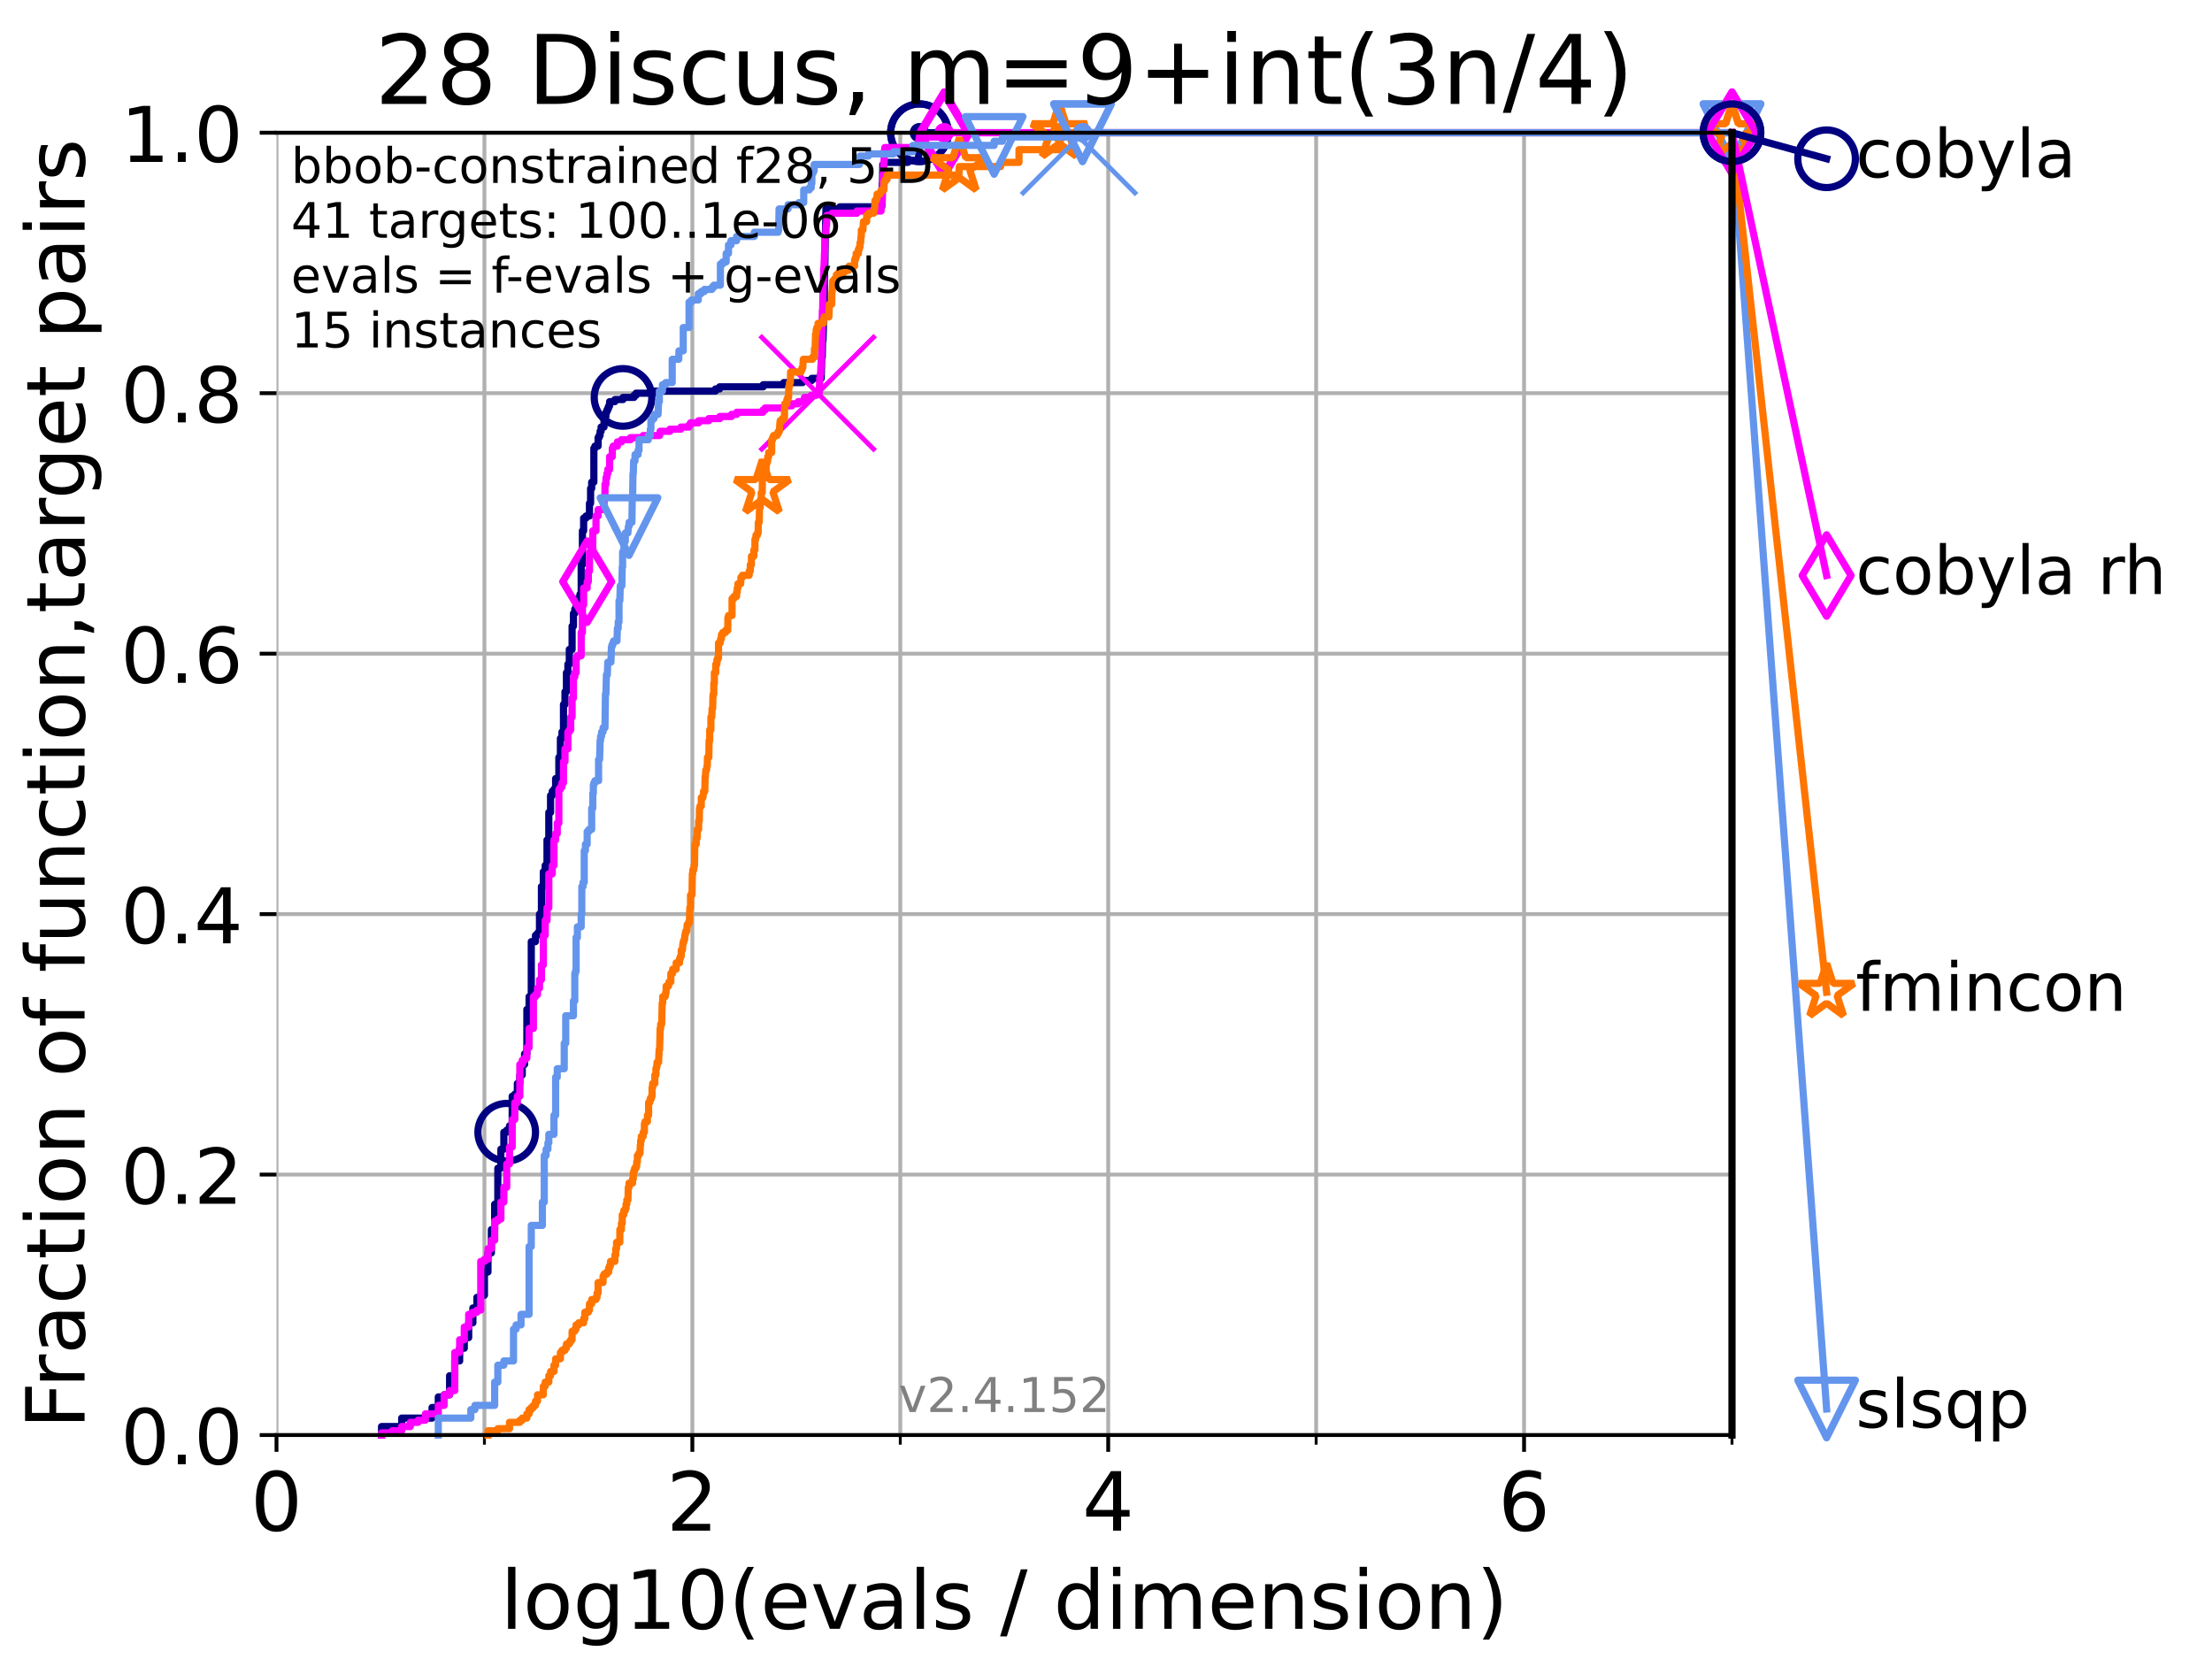 <?xml version="1.0" encoding="utf-8" standalone="no"?>
<!DOCTYPE svg PUBLIC "-//W3C//DTD SVG 1.1//EN"
  "http://www.w3.org/Graphics/SVG/1.1/DTD/svg11.dtd">
<!-- Created with matplotlib (https://matplotlib.org/) -->
<svg height="345.6pt" version="1.1" viewBox="0 0 460.8 345.6" width="460.8pt" xmlns="http://www.w3.org/2000/svg" xmlns:xlink="http://www.w3.org/1999/xlink">
 <defs>
  <style type="text/css">*{stroke-linecap:butt;stroke-linejoin:round;}</style>
 </defs>
 <g id="figure_1">
  <g id="patch_1">
   <path d="M 0 345.6 
L 460.8 345.6 
L 460.8 0 
L 0 0 
z
" style="fill:#ffffff;"/>
  </g>
  <g id="axes_1">
   <g id="patch_2">
    <path d="M 57.6 298.944 
L 360.806 298.944 
L 360.806 27.648 
L 57.6 27.648 
z
" style="fill:#ffffff;"/>
   </g>
   <g id="matplotlib.axis_1">
    <g id="xtick_1">
     <g id="line2d_1">
      <path clip-path="url(#p4cba1dabab)" d="M 57.6 298.944 
L 57.6 27.648 
" style="fill:none;stroke:#b0b0b0;stroke-linecap:square;stroke-width:0.8;"/>
     </g>
     <g id="line2d_2">
      <defs>
       <path d="M 0 0 
L 0 3.5 
" id="m945b30245c" style="stroke:#000000;stroke-width:0.8;"/>
      </defs>
      <g>
       <use style="stroke:#000000;stroke-width:0.8;" x="57.6" xlink:href="#m945b30245c" y="298.944"/>
      </g>
     </g>
     <g id="text_1">
      <!-- 0 -->
      <g transform="translate(52.192 318.861)scale(0.17 -0.17)">
       <defs>
        <path d="M 31.781 66.406 
Q 24.172 66.406 20.328 58.906 
Q 16.5 51.422 16.5 36.375 
Q 16.5 21.391 20.328 13.891 
Q 24.172 6.391 31.781 6.391 
Q 39.453 6.391 43.281 13.891 
Q 47.125 21.391 47.125 36.375 
Q 47.125 51.422 43.281 58.906 
Q 39.453 66.406 31.781 66.406 
z
M 31.781 74.219 
Q 44.047 74.219 50.516 64.516 
Q 56.984 54.828 56.984 36.375 
Q 56.984 17.969 50.516 8.266 
Q 44.047 -1.422 31.781 -1.422 
Q 19.531 -1.422 13.062 8.266 
Q 6.594 17.969 6.594 36.375 
Q 6.594 54.828 13.062 64.516 
Q 19.531 74.219 31.781 74.219 
z
" id="DejaVuSans-48"/>
       </defs>
       <use xlink:href="#DejaVuSans-48"/>
      </g>
     </g>
    </g>
    <g id="xtick_2">
     <g id="line2d_3">
      <path clip-path="url(#p4cba1dabab)" d="M 144.23 298.944 
L 144.23 27.648 
" style="fill:none;stroke:#b0b0b0;stroke-linecap:square;stroke-width:0.8;"/>
     </g>
     <g id="line2d_4">
      <g>
       <use style="stroke:#000000;stroke-width:0.8;" x="144.23" xlink:href="#m945b30245c" y="298.944"/>
      </g>
     </g>
     <g id="text_2">
      <!-- 2 -->
      <g transform="translate(138.822 318.861)scale(0.17 -0.17)">
       <defs>
        <path d="M 19.188 8.297 
L 53.609 8.297 
L 53.609 0 
L 7.328 0 
L 7.328 8.297 
Q 12.938 14.109 22.625 23.891 
Q 32.328 33.688 34.812 36.531 
Q 39.547 41.844 41.422 45.531 
Q 43.312 49.219 43.312 52.781 
Q 43.312 58.594 39.234 62.25 
Q 35.156 65.922 28.609 65.922 
Q 23.969 65.922 18.812 64.312 
Q 13.672 62.703 7.812 59.422 
L 7.812 69.391 
Q 13.766 71.781 18.938 73 
Q 24.125 74.219 28.422 74.219 
Q 39.75 74.219 46.484 68.547 
Q 53.219 62.891 53.219 53.422 
Q 53.219 48.922 51.531 44.891 
Q 49.859 40.875 45.406 35.406 
Q 44.188 33.984 37.641 27.219 
Q 31.109 20.453 19.188 8.297 
z
" id="DejaVuSans-50"/>
       </defs>
       <use xlink:href="#DejaVuSans-50"/>
      </g>
     </g>
    </g>
    <g id="xtick_3">
     <g id="line2d_5">
      <path clip-path="url(#p4cba1dabab)" d="M 230.861 298.944 
L 230.861 27.648 
" style="fill:none;stroke:#b0b0b0;stroke-linecap:square;stroke-width:0.8;"/>
     </g>
     <g id="line2d_6">
      <g>
       <use style="stroke:#000000;stroke-width:0.8;" x="230.861" xlink:href="#m945b30245c" y="298.944"/>
      </g>
     </g>
     <g id="text_3">
      <!-- 4 -->
      <g transform="translate(225.453 318.861)scale(0.17 -0.17)">
       <defs>
        <path d="M 37.797 64.312 
L 12.891 25.391 
L 37.797 25.391 
z
M 35.203 72.906 
L 47.609 72.906 
L 47.609 25.391 
L 58.016 25.391 
L 58.016 17.188 
L 47.609 17.188 
L 47.609 0 
L 37.797 0 
L 37.797 17.188 
L 4.891 17.188 
L 4.891 26.703 
z
" id="DejaVuSans-52"/>
       </defs>
       <use xlink:href="#DejaVuSans-52"/>
      </g>
     </g>
    </g>
    <g id="xtick_4">
     <g id="line2d_7">
      <path clip-path="url(#p4cba1dabab)" d="M 317.491 298.944 
L 317.491 27.648 
" style="fill:none;stroke:#b0b0b0;stroke-linecap:square;stroke-width:0.8;"/>
     </g>
     <g id="line2d_8">
      <g>
       <use style="stroke:#000000;stroke-width:0.8;" x="317.491" xlink:href="#m945b30245c" y="298.944"/>
      </g>
     </g>
     <g id="text_4">
      <!-- 6 -->
      <g transform="translate(312.083 318.861)scale(0.17 -0.17)">
       <defs>
        <path d="M 33.016 40.375 
Q 26.375 40.375 22.484 35.828 
Q 18.609 31.297 18.609 23.391 
Q 18.609 15.531 22.484 10.953 
Q 26.375 6.391 33.016 6.391 
Q 39.656 6.391 43.531 10.953 
Q 47.406 15.531 47.406 23.391 
Q 47.406 31.297 43.531 35.828 
Q 39.656 40.375 33.016 40.375 
z
M 52.594 71.297 
L 52.594 62.312 
Q 48.875 64.062 45.094 64.984 
Q 41.312 65.922 37.594 65.922 
Q 27.828 65.922 22.672 59.328 
Q 17.531 52.734 16.797 39.406 
Q 19.672 43.656 24.016 45.922 
Q 28.375 48.188 33.594 48.188 
Q 44.578 48.188 50.953 41.516 
Q 57.328 34.859 57.328 23.391 
Q 57.328 12.156 50.688 5.359 
Q 44.047 -1.422 33.016 -1.422 
Q 20.359 -1.422 13.672 8.266 
Q 6.984 17.969 6.984 36.375 
Q 6.984 53.656 15.188 63.938 
Q 23.391 74.219 37.203 74.219 
Q 40.922 74.219 44.703 73.484 
Q 48.484 72.75 52.594 71.297 
z
" id="DejaVuSans-54"/>
       </defs>
       <use xlink:href="#DejaVuSans-54"/>
      </g>
     </g>
    </g>
    <g id="xtick_5">
     <g id="line2d_9">
      <path clip-path="url(#p4cba1dabab)" d="M 100.915 298.944 
L 100.915 27.648 
" style="fill:none;stroke:#b0b0b0;stroke-linecap:square;stroke-width:0.8;"/>
     </g>
     <g id="line2d_10">
      <defs>
       <path d="M 0 0 
L 0 2 
" id="m69297c2e42" style="stroke:#000000;stroke-width:0.6;"/>
      </defs>
      <g>
       <use style="stroke:#000000;stroke-width:0.6;" x="100.915" xlink:href="#m69297c2e42" y="298.944"/>
      </g>
     </g>
    </g>
    <g id="xtick_6">
     <g id="line2d_11">
      <path clip-path="url(#p4cba1dabab)" d="M 187.546 298.944 
L 187.546 27.648 
" style="fill:none;stroke:#b0b0b0;stroke-linecap:square;stroke-width:0.8;"/>
     </g>
     <g id="line2d_12">
      <g>
       <use style="stroke:#000000;stroke-width:0.6;" x="187.546" xlink:href="#m69297c2e42" y="298.944"/>
      </g>
     </g>
    </g>
    <g id="xtick_7">
     <g id="line2d_13">
      <path clip-path="url(#p4cba1dabab)" d="M 274.176 298.944 
L 274.176 27.648 
" style="fill:none;stroke:#b0b0b0;stroke-linecap:square;stroke-width:0.8;"/>
     </g>
     <g id="line2d_14">
      <g>
       <use style="stroke:#000000;stroke-width:0.6;" x="274.176" xlink:href="#m69297c2e42" y="298.944"/>
      </g>
     </g>
    </g>
    <g id="xtick_8">
     <g id="line2d_15">
      <path clip-path="url(#p4cba1dabab)" d="M 360.806 298.944 
L 360.806 27.648 
" style="fill:none;stroke:#b0b0b0;stroke-linecap:square;stroke-width:0.8;"/>
     </g>
     <g id="line2d_16">
      <g>
       <use style="stroke:#000000;stroke-width:0.6;" x="360.806" xlink:href="#m69297c2e42" y="298.944"/>
      </g>
     </g>
    </g>
    <g id="text_5">
     <!-- log10(evals / dimension) -->
     <g transform="translate(104.239 339.314)scale(0.17 -0.17)">
      <defs>
       <path d="M 9.422 75.984 
L 18.406 75.984 
L 18.406 0 
L 9.422 0 
z
" id="DejaVuSans-108"/>
       <path d="M 30.609 48.391 
Q 23.391 48.391 19.188 42.75 
Q 14.984 37.109 14.984 27.297 
Q 14.984 17.484 19.156 11.844 
Q 23.344 6.203 30.609 6.203 
Q 37.797 6.203 41.984 11.859 
Q 46.188 17.531 46.188 27.297 
Q 46.188 37.016 41.984 42.703 
Q 37.797 48.391 30.609 48.391 
z
M 30.609 56 
Q 42.328 56 49.016 48.375 
Q 55.719 40.766 55.719 27.297 
Q 55.719 13.875 49.016 6.219 
Q 42.328 -1.422 30.609 -1.422 
Q 18.844 -1.422 12.172 6.219 
Q 5.516 13.875 5.516 27.297 
Q 5.516 40.766 12.172 48.375 
Q 18.844 56 30.609 56 
z
" id="DejaVuSans-111"/>
       <path d="M 45.406 27.984 
Q 45.406 37.75 41.375 43.109 
Q 37.359 48.484 30.078 48.484 
Q 22.859 48.484 18.828 43.109 
Q 14.797 37.75 14.797 27.984 
Q 14.797 18.266 18.828 12.891 
Q 22.859 7.516 30.078 7.516 
Q 37.359 7.516 41.375 12.891 
Q 45.406 18.266 45.406 27.984 
z
M 54.391 6.781 
Q 54.391 -7.172 48.188 -13.984 
Q 42 -20.797 29.203 -20.797 
Q 24.469 -20.797 20.266 -20.094 
Q 16.062 -19.391 12.109 -17.922 
L 12.109 -9.188 
Q 16.062 -11.328 19.922 -12.344 
Q 23.781 -13.375 27.781 -13.375 
Q 36.625 -13.375 41.016 -8.766 
Q 45.406 -4.156 45.406 5.172 
L 45.406 9.625 
Q 42.625 4.781 38.281 2.391 
Q 33.938 0 27.875 0 
Q 17.828 0 11.672 7.656 
Q 5.516 15.328 5.516 27.984 
Q 5.516 40.672 11.672 48.328 
Q 17.828 56 27.875 56 
Q 33.938 56 38.281 53.609 
Q 42.625 51.219 45.406 46.391 
L 45.406 54.688 
L 54.391 54.688 
z
" id="DejaVuSans-103"/>
       <path d="M 12.406 8.297 
L 28.516 8.297 
L 28.516 63.922 
L 10.984 60.406 
L 10.984 69.391 
L 28.422 72.906 
L 38.281 72.906 
L 38.281 8.297 
L 54.391 8.297 
L 54.391 0 
L 12.406 0 
z
" id="DejaVuSans-49"/>
       <path d="M 31 75.875 
Q 24.469 64.656 21.281 53.656 
Q 18.109 42.672 18.109 31.391 
Q 18.109 20.125 21.312 9.062 
Q 24.516 -2 31 -13.188 
L 23.188 -13.188 
Q 15.875 -1.703 12.234 9.375 
Q 8.594 20.453 8.594 31.391 
Q 8.594 42.281 12.203 53.312 
Q 15.828 64.359 23.188 75.875 
z
" id="DejaVuSans-40"/>
       <path d="M 56.203 29.594 
L 56.203 25.203 
L 14.891 25.203 
Q 15.484 15.922 20.484 11.062 
Q 25.484 6.203 34.422 6.203 
Q 39.594 6.203 44.453 7.469 
Q 49.312 8.734 54.109 11.281 
L 54.109 2.781 
Q 49.266 0.734 44.188 -0.344 
Q 39.109 -1.422 33.891 -1.422 
Q 20.797 -1.422 13.156 6.188 
Q 5.516 13.812 5.516 26.812 
Q 5.516 40.234 12.766 48.109 
Q 20.016 56 32.328 56 
Q 43.359 56 49.781 48.891 
Q 56.203 41.797 56.203 29.594 
z
M 47.219 32.234 
Q 47.125 39.594 43.094 43.984 
Q 39.062 48.391 32.422 48.391 
Q 24.906 48.391 20.391 44.141 
Q 15.875 39.891 15.188 32.172 
z
" id="DejaVuSans-101"/>
       <path d="M 2.984 54.688 
L 12.5 54.688 
L 29.594 8.797 
L 46.688 54.688 
L 56.203 54.688 
L 35.688 0 
L 23.484 0 
z
" id="DejaVuSans-118"/>
       <path d="M 34.281 27.484 
Q 23.391 27.484 19.188 25 
Q 14.984 22.516 14.984 16.5 
Q 14.984 11.719 18.141 8.906 
Q 21.297 6.109 26.703 6.109 
Q 34.188 6.109 38.703 11.406 
Q 43.219 16.703 43.219 25.484 
L 43.219 27.484 
z
M 52.203 31.203 
L 52.203 0 
L 43.219 0 
L 43.219 8.297 
Q 40.141 3.328 35.547 0.953 
Q 30.953 -1.422 24.312 -1.422 
Q 15.922 -1.422 10.953 3.297 
Q 6 8.016 6 15.922 
Q 6 25.141 12.172 29.828 
Q 18.359 34.516 30.609 34.516 
L 43.219 34.516 
L 43.219 35.406 
Q 43.219 41.609 39.141 45 
Q 35.062 48.391 27.688 48.391 
Q 23 48.391 18.547 47.266 
Q 14.109 46.141 10.016 43.891 
L 10.016 52.203 
Q 14.938 54.109 19.578 55.047 
Q 24.219 56 28.609 56 
Q 40.484 56 46.344 49.844 
Q 52.203 43.703 52.203 31.203 
z
" id="DejaVuSans-97"/>
       <path d="M 44.281 53.078 
L 44.281 44.578 
Q 40.484 46.531 36.375 47.5 
Q 32.281 48.484 27.875 48.484 
Q 21.188 48.484 17.844 46.438 
Q 14.5 44.391 14.5 40.281 
Q 14.5 37.156 16.891 35.375 
Q 19.281 33.594 26.516 31.984 
L 29.594 31.297 
Q 39.156 29.25 43.188 25.516 
Q 47.219 21.781 47.219 15.094 
Q 47.219 7.469 41.188 3.016 
Q 35.156 -1.422 24.609 -1.422 
Q 20.219 -1.422 15.453 -0.562 
Q 10.688 0.297 5.422 2 
L 5.422 11.281 
Q 10.406 8.688 15.234 7.391 
Q 20.062 6.109 24.812 6.109 
Q 31.156 6.109 34.562 8.281 
Q 37.984 10.453 37.984 14.406 
Q 37.984 18.062 35.516 20.016 
Q 33.062 21.969 24.703 23.781 
L 21.578 24.516 
Q 13.234 26.266 9.516 29.906 
Q 5.812 33.547 5.812 39.891 
Q 5.812 47.609 11.281 51.797 
Q 16.75 56 26.812 56 
Q 31.781 56 36.172 55.266 
Q 40.578 54.547 44.281 53.078 
z
" id="DejaVuSans-115"/>
       <path id="DejaVuSans-32"/>
       <path d="M 25.391 72.906 
L 33.688 72.906 
L 8.297 -9.281 
L 0 -9.281 
z
" id="DejaVuSans-47"/>
       <path d="M 45.406 46.391 
L 45.406 75.984 
L 54.391 75.984 
L 54.391 0 
L 45.406 0 
L 45.406 8.203 
Q 42.578 3.328 38.25 0.953 
Q 33.938 -1.422 27.875 -1.422 
Q 17.969 -1.422 11.734 6.484 
Q 5.516 14.406 5.516 27.297 
Q 5.516 40.188 11.734 48.094 
Q 17.969 56 27.875 56 
Q 33.938 56 38.25 53.625 
Q 42.578 51.266 45.406 46.391 
z
M 14.797 27.297 
Q 14.797 17.391 18.875 11.75 
Q 22.953 6.109 30.078 6.109 
Q 37.203 6.109 41.297 11.75 
Q 45.406 17.391 45.406 27.297 
Q 45.406 37.203 41.297 42.844 
Q 37.203 48.484 30.078 48.484 
Q 22.953 48.484 18.875 42.844 
Q 14.797 37.203 14.797 27.297 
z
" id="DejaVuSans-100"/>
       <path d="M 9.422 54.688 
L 18.406 54.688 
L 18.406 0 
L 9.422 0 
z
M 9.422 75.984 
L 18.406 75.984 
L 18.406 64.594 
L 9.422 64.594 
z
" id="DejaVuSans-105"/>
       <path d="M 52 44.188 
Q 55.375 50.25 60.062 53.125 
Q 64.75 56 71.094 56 
Q 79.641 56 84.281 50.016 
Q 88.922 44.047 88.922 33.016 
L 88.922 0 
L 79.891 0 
L 79.891 32.719 
Q 79.891 40.578 77.094 44.375 
Q 74.312 48.188 68.609 48.188 
Q 61.625 48.188 57.562 43.547 
Q 53.516 38.922 53.516 30.906 
L 53.516 0 
L 44.484 0 
L 44.484 32.719 
Q 44.484 40.625 41.703 44.406 
Q 38.922 48.188 33.109 48.188 
Q 26.219 48.188 22.156 43.531 
Q 18.109 38.875 18.109 30.906 
L 18.109 0 
L 9.078 0 
L 9.078 54.688 
L 18.109 54.688 
L 18.109 46.188 
Q 21.188 51.219 25.484 53.609 
Q 29.781 56 35.688 56 
Q 41.656 56 45.828 52.969 
Q 50 49.953 52 44.188 
z
" id="DejaVuSans-109"/>
       <path d="M 54.891 33.016 
L 54.891 0 
L 45.906 0 
L 45.906 32.719 
Q 45.906 40.484 42.875 44.328 
Q 39.844 48.188 33.797 48.188 
Q 26.516 48.188 22.312 43.547 
Q 18.109 38.922 18.109 30.906 
L 18.109 0 
L 9.078 0 
L 9.078 54.688 
L 18.109 54.688 
L 18.109 46.188 
Q 21.344 51.125 25.703 53.562 
Q 30.078 56 35.797 56 
Q 45.219 56 50.047 50.172 
Q 54.891 44.344 54.891 33.016 
z
" id="DejaVuSans-110"/>
       <path d="M 8.016 75.875 
L 15.828 75.875 
Q 23.141 64.359 26.781 53.312 
Q 30.422 42.281 30.422 31.391 
Q 30.422 20.453 26.781 9.375 
Q 23.141 -1.703 15.828 -13.188 
L 8.016 -13.188 
Q 14.5 -2 17.703 9.062 
Q 20.906 20.125 20.906 31.391 
Q 20.906 42.672 17.703 53.656 
Q 14.5 64.656 8.016 75.875 
z
" id="DejaVuSans-41"/>
      </defs>
      <use xlink:href="#DejaVuSans-108"/>
      <use x="27.783" xlink:href="#DejaVuSans-111"/>
      <use x="88.965" xlink:href="#DejaVuSans-103"/>
      <use x="152.441" xlink:href="#DejaVuSans-49"/>
      <use x="216.064" xlink:href="#DejaVuSans-48"/>
      <use x="279.688" xlink:href="#DejaVuSans-40"/>
      <use x="318.701" xlink:href="#DejaVuSans-101"/>
      <use x="380.225" xlink:href="#DejaVuSans-118"/>
      <use x="439.404" xlink:href="#DejaVuSans-97"/>
      <use x="500.684" xlink:href="#DejaVuSans-108"/>
      <use x="528.467" xlink:href="#DejaVuSans-115"/>
      <use x="580.566" xlink:href="#DejaVuSans-32"/>
      <use x="612.354" xlink:href="#DejaVuSans-47"/>
      <use x="646.045" xlink:href="#DejaVuSans-32"/>
      <use x="677.832" xlink:href="#DejaVuSans-100"/>
      <use x="741.309" xlink:href="#DejaVuSans-105"/>
      <use x="769.092" xlink:href="#DejaVuSans-109"/>
      <use x="866.504" xlink:href="#DejaVuSans-101"/>
      <use x="928.027" xlink:href="#DejaVuSans-110"/>
      <use x="991.406" xlink:href="#DejaVuSans-115"/>
      <use x="1043.506" xlink:href="#DejaVuSans-105"/>
      <use x="1071.289" xlink:href="#DejaVuSans-111"/>
      <use x="1132.471" xlink:href="#DejaVuSans-110"/>
      <use x="1195.85" xlink:href="#DejaVuSans-41"/>
     </g>
    </g>
   </g>
   <g id="matplotlib.axis_2">
    <g id="ytick_1">
     <g id="line2d_17">
      <path clip-path="url(#p4cba1dabab)" d="M 57.6 298.944 
L 360.806 298.944 
" style="fill:none;stroke:#b0b0b0;stroke-linecap:square;stroke-width:0.8;"/>
     </g>
     <g id="line2d_18">
      <defs>
       <path d="M 0 0 
L -3.5 0 
" id="m42e3868014" style="stroke:#000000;stroke-width:0.8;"/>
      </defs>
      <g>
       <use style="stroke:#000000;stroke-width:0.8;" x="57.6" xlink:href="#m42e3868014" y="298.944"/>
      </g>
     </g>
     <g id="text_6">
      <!-- 0.0 -->
      <g transform="translate(25.155 305.023)scale(0.16 -0.16)">
       <defs>
        <path d="M 10.688 12.406 
L 21 12.406 
L 21 0 
L 10.688 0 
z
" id="DejaVuSans-46"/>
       </defs>
       <use xlink:href="#DejaVuSans-48"/>
       <use x="63.623" xlink:href="#DejaVuSans-46"/>
       <use x="95.41" xlink:href="#DejaVuSans-48"/>
      </g>
     </g>
    </g>
    <g id="ytick_2">
     <g id="line2d_19">
      <path clip-path="url(#p4cba1dabab)" d="M 57.6 244.685 
L 360.806 244.685 
" style="fill:none;stroke:#b0b0b0;stroke-linecap:square;stroke-width:0.8;"/>
     </g>
     <g id="line2d_20">
      <g>
       <use style="stroke:#000000;stroke-width:0.8;" x="57.6" xlink:href="#m42e3868014" y="244.685"/>
      </g>
     </g>
     <g id="text_7">
      <!-- 0.2 -->
      <g transform="translate(25.155 250.764)scale(0.16 -0.16)">
       <use xlink:href="#DejaVuSans-48"/>
       <use x="63.623" xlink:href="#DejaVuSans-46"/>
       <use x="95.41" xlink:href="#DejaVuSans-50"/>
      </g>
     </g>
    </g>
    <g id="ytick_3">
     <g id="line2d_21">
      <path clip-path="url(#p4cba1dabab)" d="M 57.6 190.426 
L 360.806 190.426 
" style="fill:none;stroke:#b0b0b0;stroke-linecap:square;stroke-width:0.8;"/>
     </g>
     <g id="line2d_22">
      <g>
       <use style="stroke:#000000;stroke-width:0.8;" x="57.6" xlink:href="#m42e3868014" y="190.426"/>
      </g>
     </g>
     <g id="text_8">
      <!-- 0.4 -->
      <g transform="translate(25.155 196.504)scale(0.16 -0.16)">
       <use xlink:href="#DejaVuSans-48"/>
       <use x="63.623" xlink:href="#DejaVuSans-46"/>
       <use x="95.41" xlink:href="#DejaVuSans-52"/>
      </g>
     </g>
    </g>
    <g id="ytick_4">
     <g id="line2d_23">
      <path clip-path="url(#p4cba1dabab)" d="M 57.6 136.166 
L 360.806 136.166 
" style="fill:none;stroke:#b0b0b0;stroke-linecap:square;stroke-width:0.8;"/>
     </g>
     <g id="line2d_24">
      <g>
       <use style="stroke:#000000;stroke-width:0.8;" x="57.6" xlink:href="#m42e3868014" y="136.166"/>
      </g>
     </g>
     <g id="text_9">
      <!-- 0.6 -->
      <g transform="translate(25.155 142.245)scale(0.16 -0.16)">
       <use xlink:href="#DejaVuSans-48"/>
       <use x="63.623" xlink:href="#DejaVuSans-46"/>
       <use x="95.41" xlink:href="#DejaVuSans-54"/>
      </g>
     </g>
    </g>
    <g id="ytick_5">
     <g id="line2d_25">
      <path clip-path="url(#p4cba1dabab)" d="M 57.6 81.907 
L 360.806 81.907 
" style="fill:none;stroke:#b0b0b0;stroke-linecap:square;stroke-width:0.8;"/>
     </g>
     <g id="line2d_26">
      <g>
       <use style="stroke:#000000;stroke-width:0.8;" x="57.6" xlink:href="#m42e3868014" y="81.907"/>
      </g>
     </g>
     <g id="text_10">
      <!-- 0.8 -->
      <g transform="translate(25.155 87.986)scale(0.16 -0.16)">
       <defs>
        <path d="M 31.781 34.625 
Q 24.75 34.625 20.719 30.859 
Q 16.703 27.094 16.703 20.516 
Q 16.703 13.922 20.719 10.156 
Q 24.75 6.391 31.781 6.391 
Q 38.812 6.391 42.859 10.172 
Q 46.922 13.969 46.922 20.516 
Q 46.922 27.094 42.891 30.859 
Q 38.875 34.625 31.781 34.625 
z
M 21.922 38.812 
Q 15.578 40.375 12.031 44.719 
Q 8.5 49.078 8.5 55.328 
Q 8.5 64.062 14.719 69.141 
Q 20.953 74.219 31.781 74.219 
Q 42.672 74.219 48.875 69.141 
Q 55.078 64.062 55.078 55.328 
Q 55.078 49.078 51.531 44.719 
Q 48 40.375 41.703 38.812 
Q 48.828 37.156 52.797 32.312 
Q 56.781 27.484 56.781 20.516 
Q 56.781 9.906 50.312 4.234 
Q 43.844 -1.422 31.781 -1.422 
Q 19.734 -1.422 13.25 4.234 
Q 6.781 9.906 6.781 20.516 
Q 6.781 27.484 10.781 32.312 
Q 14.797 37.156 21.922 38.812 
z
M 18.312 54.391 
Q 18.312 48.734 21.844 45.562 
Q 25.391 42.391 31.781 42.391 
Q 38.141 42.391 41.719 45.562 
Q 45.312 48.734 45.312 54.391 
Q 45.312 60.062 41.719 63.234 
Q 38.141 66.406 31.781 66.406 
Q 25.391 66.406 21.844 63.234 
Q 18.312 60.062 18.312 54.391 
z
" id="DejaVuSans-56"/>
       </defs>
       <use xlink:href="#DejaVuSans-48"/>
       <use x="63.623" xlink:href="#DejaVuSans-46"/>
       <use x="95.41" xlink:href="#DejaVuSans-56"/>
      </g>
     </g>
    </g>
    <g id="ytick_6">
     <g id="line2d_27">
      <path clip-path="url(#p4cba1dabab)" d="M 57.6 27.648 
L 360.806 27.648 
" style="fill:none;stroke:#b0b0b0;stroke-linecap:square;stroke-width:0.8;"/>
     </g>
     <g id="line2d_28">
      <g>
       <use style="stroke:#000000;stroke-width:0.8;" x="57.6" xlink:href="#m42e3868014" y="27.648"/>
      </g>
     </g>
     <g id="text_11">
      <!-- 1.0 -->
      <g transform="translate(25.155 33.727)scale(0.16 -0.16)">
       <use xlink:href="#DejaVuSans-49"/>
       <use x="63.623" xlink:href="#DejaVuSans-46"/>
       <use x="95.41" xlink:href="#DejaVuSans-48"/>
      </g>
     </g>
    </g>
    <g id="text_12">
     <!-- Fraction of function,target pairs -->
     <g transform="translate(17.62 297.681)rotate(-90)scale(0.17 -0.17)">
      <defs>
       <path d="M 9.812 72.906 
L 51.703 72.906 
L 51.703 64.594 
L 19.672 64.594 
L 19.672 43.109 
L 48.578 43.109 
L 48.578 34.812 
L 19.672 34.812 
L 19.672 0 
L 9.812 0 
z
" id="DejaVuSans-70"/>
       <path d="M 41.109 46.297 
Q 39.594 47.172 37.812 47.578 
Q 36.031 48 33.891 48 
Q 26.266 48 22.188 43.047 
Q 18.109 38.094 18.109 28.812 
L 18.109 0 
L 9.078 0 
L 9.078 54.688 
L 18.109 54.688 
L 18.109 46.188 
Q 20.953 51.172 25.484 53.578 
Q 30.031 56 36.531 56 
Q 37.453 56 38.578 55.875 
Q 39.703 55.766 41.062 55.516 
z
" id="DejaVuSans-114"/>
       <path d="M 48.781 52.594 
L 48.781 44.188 
Q 44.969 46.297 41.141 47.344 
Q 37.312 48.391 33.406 48.391 
Q 24.656 48.391 19.812 42.844 
Q 14.984 37.312 14.984 27.297 
Q 14.984 17.281 19.812 11.734 
Q 24.656 6.203 33.406 6.203 
Q 37.312 6.203 41.141 7.25 
Q 44.969 8.297 48.781 10.406 
L 48.781 2.094 
Q 45.016 0.344 40.984 -0.531 
Q 36.969 -1.422 32.422 -1.422 
Q 20.062 -1.422 12.781 6.344 
Q 5.516 14.109 5.516 27.297 
Q 5.516 40.672 12.859 48.328 
Q 20.219 56 33.016 56 
Q 37.156 56 41.109 55.141 
Q 45.062 54.297 48.781 52.594 
z
" id="DejaVuSans-99"/>
       <path d="M 18.312 70.219 
L 18.312 54.688 
L 36.812 54.688 
L 36.812 47.703 
L 18.312 47.703 
L 18.312 18.016 
Q 18.312 11.328 20.141 9.422 
Q 21.969 7.516 27.594 7.516 
L 36.812 7.516 
L 36.812 0 
L 27.594 0 
Q 17.188 0 13.234 3.875 
Q 9.281 7.766 9.281 18.016 
L 9.281 47.703 
L 2.688 47.703 
L 2.688 54.688 
L 9.281 54.688 
L 9.281 70.219 
z
" id="DejaVuSans-116"/>
       <path d="M 37.109 75.984 
L 37.109 68.5 
L 28.516 68.5 
Q 23.688 68.5 21.797 66.547 
Q 19.922 64.594 19.922 59.516 
L 19.922 54.688 
L 34.719 54.688 
L 34.719 47.703 
L 19.922 47.703 
L 19.922 0 
L 10.891 0 
L 10.891 47.703 
L 2.297 47.703 
L 2.297 54.688 
L 10.891 54.688 
L 10.891 58.5 
Q 10.891 67.625 15.141 71.797 
Q 19.391 75.984 28.609 75.984 
z
" id="DejaVuSans-102"/>
       <path d="M 8.5 21.578 
L 8.5 54.688 
L 17.484 54.688 
L 17.484 21.922 
Q 17.484 14.156 20.5 10.266 
Q 23.531 6.391 29.594 6.391 
Q 36.859 6.391 41.078 11.031 
Q 45.312 15.672 45.312 23.688 
L 45.312 54.688 
L 54.297 54.688 
L 54.297 0 
L 45.312 0 
L 45.312 8.406 
Q 42.047 3.422 37.719 1 
Q 33.406 -1.422 27.688 -1.422 
Q 18.266 -1.422 13.375 4.438 
Q 8.5 10.297 8.5 21.578 
z
M 31.109 56 
z
" id="DejaVuSans-117"/>
       <path d="M 11.719 12.406 
L 22.016 12.406 
L 22.016 4 
L 14.016 -11.625 
L 7.719 -11.625 
L 11.719 4 
z
" id="DejaVuSans-44"/>
       <path d="M 18.109 8.203 
L 18.109 -20.797 
L 9.078 -20.797 
L 9.078 54.688 
L 18.109 54.688 
L 18.109 46.391 
Q 20.953 51.266 25.266 53.625 
Q 29.594 56 35.594 56 
Q 45.562 56 51.781 48.094 
Q 58.016 40.188 58.016 27.297 
Q 58.016 14.406 51.781 6.484 
Q 45.562 -1.422 35.594 -1.422 
Q 29.594 -1.422 25.266 0.953 
Q 20.953 3.328 18.109 8.203 
z
M 48.688 27.297 
Q 48.688 37.203 44.609 42.844 
Q 40.531 48.484 33.406 48.484 
Q 26.266 48.484 22.188 42.844 
Q 18.109 37.203 18.109 27.297 
Q 18.109 17.391 22.188 11.75 
Q 26.266 6.109 33.406 6.109 
Q 40.531 6.109 44.609 11.75 
Q 48.688 17.391 48.688 27.297 
z
" id="DejaVuSans-112"/>
      </defs>
      <use xlink:href="#DejaVuSans-70"/>
      <use x="50.27" xlink:href="#DejaVuSans-114"/>
      <use x="91.383" xlink:href="#DejaVuSans-97"/>
      <use x="152.662" xlink:href="#DejaVuSans-99"/>
      <use x="207.643" xlink:href="#DejaVuSans-116"/>
      <use x="246.852" xlink:href="#DejaVuSans-105"/>
      <use x="274.635" xlink:href="#DejaVuSans-111"/>
      <use x="335.816" xlink:href="#DejaVuSans-110"/>
      <use x="399.195" xlink:href="#DejaVuSans-32"/>
      <use x="430.982" xlink:href="#DejaVuSans-111"/>
      <use x="492.164" xlink:href="#DejaVuSans-102"/>
      <use x="527.369" xlink:href="#DejaVuSans-32"/>
      <use x="559.156" xlink:href="#DejaVuSans-102"/>
      <use x="594.361" xlink:href="#DejaVuSans-117"/>
      <use x="657.74" xlink:href="#DejaVuSans-110"/>
      <use x="721.119" xlink:href="#DejaVuSans-99"/>
      <use x="776.1" xlink:href="#DejaVuSans-116"/>
      <use x="815.309" xlink:href="#DejaVuSans-105"/>
      <use x="843.092" xlink:href="#DejaVuSans-111"/>
      <use x="904.273" xlink:href="#DejaVuSans-110"/>
      <use x="967.652" xlink:href="#DejaVuSans-44"/>
      <use x="999.439" xlink:href="#DejaVuSans-116"/>
      <use x="1038.648" xlink:href="#DejaVuSans-97"/>
      <use x="1099.928" xlink:href="#DejaVuSans-114"/>
      <use x="1139.291" xlink:href="#DejaVuSans-103"/>
      <use x="1202.768" xlink:href="#DejaVuSans-101"/>
      <use x="1264.291" xlink:href="#DejaVuSans-116"/>
      <use x="1303.5" xlink:href="#DejaVuSans-32"/>
      <use x="1335.287" xlink:href="#DejaVuSans-112"/>
      <use x="1398.764" xlink:href="#DejaVuSans-97"/>
      <use x="1460.043" xlink:href="#DejaVuSans-105"/>
      <use x="1487.826" xlink:href="#DejaVuSans-114"/>
      <use x="1528.939" xlink:href="#DejaVuSans-115"/>
     </g>
    </g>
   </g>
   <g id="line2d_29">
    <defs>
     <path d="M 0 1.5 
C 0.398 1.5 0.779 1.342 1.061 1.061 
C 1.342 0.779 1.5 0.398 1.5 0 
C 1.5 -0.398 1.342 -0.779 1.061 -1.061 
C 0.779 -1.342 0.398 -1.5 0 -1.5 
C -0.398 -1.5 -0.779 -1.342 -1.061 -1.061 
C -1.342 -0.779 -1.5 -0.398 -1.5 0 
C -1.5 0.398 -1.342 0.779 -1.061 1.061 
C -0.779 1.342 -0.398 1.5 0 1.5 
z
" id="m14d420a32b" style="stroke:#000080;"/>
    </defs>
    <g>
     <use style="fill:#000080;stroke:#000080;" x="191.537" xlink:href="#m14d420a32b" y="27.648"/>
     <use style="fill:#000080;stroke:#000080;" x="191.537" xlink:href="#m14d420a32b" y="27.648"/>
    </g>
   </g>
   <g id="line2d_30">
    <path d="M 79.481 298.944 
L 79.481 297.179 
L 83.678 297.179 
L 83.678 295.415 
L 90.008 295.415 
L 90.008 293.209 
L 91.306 293.209 
L 91.306 291.004 
L 92.52 291.004 
L 92.52 290.562 
L 93.66 290.562 
L 93.66 286.592 
L 94.736 286.592 
L 94.736 283.504 
L 95.753 283.504 
L 95.753 280.858 
L 96.718 280.858 
L 96.718 278.652 
L 97.635 278.652 
L 97.635 275.564 
L 98.51 275.564 
L 98.51 272.476 
L 99.347 272.476 
L 99.347 270.27 
L 100.147 270.27 
L 100.147 269.829 
L 100.915 269.829 
L 100.915 264.977 
L 101.653 264.977 
L 101.653 261.007 
L 102.363 261.007 
L 102.363 256.154 
L 103.047 256.154 
L 103.047 250.861 
L 103.707 250.861 
L 103.707 243.361 
L 104.345 243.361 
L 104.345 239.391 
L 104.962 239.391 
L 104.962 235.862 
L 105.559 235.862 
L 105.559 235.421 
L 106.138 235.421 
L 106.138 234.539 
L 106.699 234.539 
L 106.699 228.363 
L 107.245 228.363 
L 107.245 227.922 
L 107.775 227.922 
L 107.775 225.716 
L 108.29 225.716 
L 108.29 223.952 
L 108.792 223.952 
L 108.792 221.746 
L 109.28 221.746 
L 109.28 219.54 
L 109.757 219.54 
L 109.757 210.277 
L 110.221 210.277 
L 110.221 207.63 
L 110.675 207.63 
L 110.675 196.16 
L 111.55 196.16 
L 111.55 194.837 
L 111.972 194.837 
L 111.972 194.396 
L 112.386 194.396 
L 112.386 190.426 
L 112.79 190.426 
L 112.79 184.691 
L 113.186 184.691 
L 113.186 181.603 
L 113.574 181.603 
L 113.574 180.28 
L 113.954 180.28 
L 113.954 174.986 
L 114.327 174.986 
L 114.327 169.251 
L 114.692 169.251 
L 114.692 165.722 
L 115.051 165.722 
L 115.051 164.84 
L 115.402 164.84 
L 115.402 164.399 
L 115.747 164.399 
L 115.747 162.193 
L 116.419 162.193 
L 116.419 157.782 
L 116.746 157.782 
L 116.746 153.812 
L 117.068 153.812 
L 117.068 152.488 
L 117.384 152.488 
L 117.384 146.754 
L 117.695 146.754 
L 117.695 144.107 
L 118.001 144.107 
L 118.001 140.137 
L 118.302 140.137 
L 118.302 138.372 
L 118.598 138.372 
L 118.598 135.284 
L 119.177 135.284 
L 119.177 130.432 
L 119.46 130.432 
L 119.46 127.785 
L 119.739 127.785 
L 119.739 126.903 
L 120.013 126.903 
L 120.013 125.138 
L 120.284 125.138 
L 120.284 124.697 
L 120.814 124.697 
L 120.814 123.815 
L 121.073 123.815 
L 121.073 117.639 
L 121.329 117.639 
L 121.329 110.581 
L 121.582 110.581 
L 121.582 107.934 
L 122.077 107.934 
L 122.077 107.493 
L 122.796 107.493 
L 122.796 104.846 
L 123.03 104.846 
L 123.03 101.758 
L 123.26 101.758 
L 123.26 100.435 
L 123.714 100.435 
L 123.714 93.377 
L 123.936 93.377 
L 123.936 92.935 
L 124.589 92.935 
L 124.589 91.171 
L 124.801 91.171 
L 124.801 90.73 
L 125.012 90.73 
L 125.012 89.848 
L 125.219 89.848 
L 125.219 88.965 
L 125.83 88.965 
L 125.83 87.642 
L 126.029 87.642 
L 126.029 86.76 
L 126.226 86.76 
L 126.226 85.877 
L 126.421 85.877 
L 126.421 85.436 
L 126.614 85.436 
L 126.614 84.995 
L 126.804 84.995 
L 126.804 84.554 
L 126.994 84.554 
L 126.994 83.672 
L 128.09 83.672 
L 128.09 83.231 
L 129.786 83.231 
L 129.786 82.789 
L 132.073 82.789 
L 132.073 82.348 
L 132.499 82.348 
L 132.499 81.907 
L 136.184 81.907 
L 136.184 81.466 
L 149.05 81.466 
L 149.05 81.025 
L 149.904 81.025 
L 149.904 80.584 
L 158.994 80.584 
L 158.994 80.143 
L 163.274 80.143 
L 163.274 79.702 
L 167.185 79.702 
L 167.185 79.26 
L 169.105 79.26 
L 169.105 78.819 
L 171.074 78.819 
L 171.182 74.408 
L 171.289 74.408 
L 171.36 70.879 
L 171.449 70.879 
L 171.555 66.909 
L 171.573 66.909 
L 171.678 63.821 
L 171.713 63.821 
L 171.765 55.439 
L 171.835 55.439 
L 171.921 48.822 
L 171.956 48.822 
L 172.059 43.529 
L 174.945 43.529 
L 174.945 43.088 
L 183.688 43.088 
L 183.771 38.235 
L 183.845 38.235 
L 183.899 34.265 
L 184.189 34.265 
L 184.189 33.824 
L 189.136 33.824 
L 189.136 33.383 
L 191.336 33.383 
L 191.446 30.295 
L 191.501 30.295 
L 191.537 27.648 
L 360.806 27.648 
L 360.806 27.648 
" style="fill:none;stroke:#000080;stroke-linecap:square;stroke-width:1.5;"/>
   </g>
   <g id="line2d_31">
    <defs>
     <path d="M 0 6 
C 1.591 6 3.117 5.368 4.243 4.243 
C 5.368 3.117 6 1.591 6 0 
C 6 -1.591 5.368 -3.117 4.243 -4.243 
C 3.117 -5.368 1.591 -6 0 -6 
C -1.591 -6 -3.117 -5.368 -4.243 -4.243 
C -5.368 -3.117 -6 -1.591 -6 0 
C -6 1.591 -5.368 3.117 -4.243 4.243 
C -3.117 5.368 -1.591 6 0 6 
z
" id="m2723ca7a00" style="stroke:#000080;stroke-width:1.5;"/>
    </defs>
    <g>
     <use style="fill-opacity:0;stroke:#000080;stroke-width:1.5;" x="105.559" xlink:href="#m2723ca7a00" y="235.862"/>
     <use style="fill-opacity:0;stroke:#000080;stroke-width:1.5;" x="129.786" xlink:href="#m2723ca7a00" y="82.789"/>
     <use style="fill-opacity:0;stroke:#000080;stroke-width:1.5;" x="191.537" xlink:href="#m2723ca7a00" y="27.648"/>
     <use style="fill-opacity:0;stroke:#000080;stroke-width:1.5;" x="191.537" xlink:href="#m2723ca7a00" y="27.648"/>
     <use style="fill-opacity:0;stroke:#000080;stroke-width:1.5;" x="360.806" xlink:href="#m2723ca7a00" y="27.648"/>
    </g>
   </g>
   <g id="line2d_32">
    <path style="fill:none;stroke:#000080;stroke-linecap:square;stroke-width:1.5;"/>
    <g/>
   </g>
   <g id="line2d_33">
    <defs>
     <path d="M 0 1.5 
C 0.398 1.5 0.779 1.342 1.061 1.061 
C 1.342 0.779 1.5 0.398 1.5 0 
C 1.5 -0.398 1.342 -0.779 1.061 -1.061 
C 0.779 -1.342 0.398 -1.5 0 -1.5 
C -0.398 -1.5 -0.779 -1.342 -1.061 -1.061 
C -1.342 -0.779 -1.5 -0.398 -1.5 0 
C -1.5 0.398 -1.342 0.779 -1.061 1.061 
C -0.779 1.342 -0.398 1.5 0 1.5 
z
" id="m8f20e4f43f" style="stroke:#ff00ff;"/>
    </defs>
    <g>
     <use style="fill:#ff00ff;stroke:#ff00ff;" x="196.69" xlink:href="#m8f20e4f43f" y="27.648"/>
     <use style="fill:#ff00ff;stroke:#ff00ff;" x="196.69" xlink:href="#m8f20e4f43f" y="27.648"/>
    </g>
   </g>
   <g id="line2d_34">
    <path d="M 79.481 298.944 
L 79.481 298.503 
L 81.696 298.503 
L 81.696 298.062 
L 83.678 298.062 
L 83.678 297.179 
L 85.471 297.179 
L 85.471 296.297 
L 87.108 296.297 
L 87.108 295.856 
L 88.614 295.856 
L 88.614 294.533 
L 91.306 294.533 
L 91.306 292.768 
L 92.52 292.768 
L 92.52 290.562 
L 93.66 290.562 
L 93.66 289.68 
L 94.736 289.68 
L 94.736 281.74 
L 95.753 281.74 
L 95.753 279.093 
L 96.718 279.093 
L 96.718 276.446 
L 97.635 276.446 
L 97.635 273.799 
L 98.51 273.799 
L 98.51 273.358 
L 99.347 273.358 
L 99.347 272.917 
L 100.147 272.917 
L 100.147 262.771 
L 100.915 262.771 
L 100.915 262.33 
L 101.653 262.33 
L 101.653 260.124 
L 102.363 260.124 
L 102.363 258.36 
L 103.047 258.36 
L 103.047 254.39 
L 103.707 254.39 
L 103.707 253.949 
L 104.345 253.949 
L 104.345 250.42 
L 104.962 250.42 
L 104.962 247.332 
L 105.559 247.332 
L 105.559 242.479 
L 106.138 242.479 
L 106.138 238.95 
L 106.699 238.95 
L 106.699 233.215 
L 107.245 233.215 
L 107.245 229.686 
L 107.775 229.686 
L 107.775 228.363 
L 108.29 228.363 
L 108.29 221.746 
L 108.792 221.746 
L 108.792 220.864 
L 109.28 220.864 
L 109.28 220.423 
L 109.757 220.423 
L 109.757 218.217 
L 110.221 218.217 
L 110.221 214.247 
L 111.117 214.247 
L 111.117 207.63 
L 111.55 207.63 
L 111.55 207.189 
L 111.972 207.189 
L 111.972 205.865 
L 112.386 205.865 
L 112.386 204.101 
L 112.79 204.101 
L 112.79 201.013 
L 113.186 201.013 
L 113.186 194.837 
L 113.574 194.837 
L 113.574 191.749 
L 113.954 191.749 
L 113.954 189.102 
L 114.327 189.102 
L 114.327 182.044 
L 115.051 182.044 
L 115.051 180.28 
L 115.402 180.28 
L 115.402 174.986 
L 115.747 174.986 
L 115.747 173.663 
L 116.086 173.663 
L 116.086 171.457 
L 116.419 171.457 
L 116.419 164.399 
L 116.746 164.399 
L 116.746 163.958 
L 117.068 163.958 
L 117.068 163.075 
L 117.384 163.075 
L 117.384 158.664 
L 117.695 158.664 
L 117.695 156.017 
L 118.302 156.017 
L 118.302 152.488 
L 118.598 152.488 
L 118.598 152.047 
L 118.89 152.047 
L 118.89 149.4 
L 119.177 149.4 
L 119.177 145.43 
L 119.46 145.43 
L 119.46 141.019 
L 119.739 141.019 
L 119.739 140.137 
L 120.013 140.137 
L 120.013 137.049 
L 120.284 137.049 
L 120.284 136.608 
L 121.073 136.608 
L 121.073 131.755 
L 121.329 131.755 
L 121.329 126.02 
L 121.582 126.02 
L 121.582 122.491 
L 122.32 122.491 
L 122.32 121.168 
L 122.559 121.168 
L 122.559 118.962 
L 122.796 118.962 
L 122.796 114.992 
L 123.488 114.992 
L 123.488 110.581 
L 124.156 110.581 
L 124.156 107.493 
L 124.589 107.493 
L 124.589 106.169 
L 125.628 106.169 
L 125.628 105.728 
L 125.83 105.728 
L 125.83 103.964 
L 126.029 103.964 
L 126.029 100.876 
L 126.226 100.876 
L 126.226 99.552 
L 126.421 99.552 
L 126.421 98.67 
L 126.614 98.67 
L 126.614 97.788 
L 126.994 97.788 
L 126.994 95.141 
L 127.55 95.141 
L 127.55 93.377 
L 127.731 93.377 
L 127.731 92.935 
L 128.615 92.935 
L 128.615 92.053 
L 129.458 92.053 
L 129.458 91.612 
L 131.341 91.612 
L 131.341 91.171 
L 133.983 91.171 
L 133.983 90.73 
L 137.413 90.73 
L 137.521 89.848 
L 139.556 89.848 
L 139.556 89.406 
L 141.826 89.406 
L 141.826 88.965 
L 143.541 88.965 
L 143.541 88.524 
L 143.85 88.524 
L 143.85 88.083 
L 145.538 88.083 
L 145.538 87.642 
L 147.66 87.642 
L 147.66 87.201 
L 149.959 87.201 
L 149.959 86.76 
L 152.402 86.76 
L 152.402 86.319 
L 153.49 86.319 
L 153.49 85.877 
L 158.925 85.877 
L 158.925 85.436 
L 159.368 85.436 
L 159.368 84.995 
L 163.328 84.995 
L 163.328 84.554 
L 164.947 84.554 
L 164.947 84.113 
L 166.275 84.113 
L 166.275 83.672 
L 167.537 83.672 
L 167.581 82.789 
L 168.964 82.789 
L 168.964 82.348 
L 170.082 82.348 
L 170.082 81.907 
L 170.663 81.907 
L 170.773 78.819 
L 170.828 78.819 
L 170.883 77.937 
L 170.956 77.937 
L 171.01 76.172 
L 171.083 76.172 
L 171.191 70.879 
L 171.209 70.879 
L 171.316 64.703 
L 171.369 64.703 
L 171.476 58.968 
L 171.529 58.968 
L 171.582 55.88 
L 171.652 55.88 
L 171.757 52.793 
L 171.774 52.793 
L 171.878 48.822 
L 172.033 48.822 
L 172.085 47.058 
L 172.17 47.058 
L 172.272 44.852 
L 173.342 44.852 
L 173.342 44.411 
L 178.517 44.411 
L 178.517 43.97 
L 183.535 43.97 
L 183.591 42.205 
L 183.684 42.205 
L 183.684 41.764 
L 183.803 41.764 
L 183.895 37.353 
L 183.922 37.353 
L 183.95 36.471 
L 184.04 36.471 
L 184.104 33.824 
L 184.158 33.824 
L 184.257 31.177 
L 184.319 31.177 
L 184.319 30.736 
L 191.262 30.736 
L 191.348 29.413 
L 191.403 29.413 
L 191.507 28.53 
L 196.639 28.53 
L 196.69 27.648 
L 360.806 27.648 
L 360.806 27.648 
" style="fill:none;stroke:#ff00ff;stroke-linecap:square;stroke-width:1.5;"/>
   </g>
   <g id="line2d_35">
    <defs>
     <path d="M -0 8.485 
L 5.091 0 
L 0 -8.485 
L -5.091 -0 
z
" id="m82ed3f31c6" style="stroke:#ff00ff;stroke-linejoin:miter;stroke-width:1.5;"/>
    </defs>
    <g>
     <use style="fill-opacity:0;stroke:#ff00ff;stroke-linejoin:miter;stroke-width:1.5;" x="122.32" xlink:href="#m82ed3f31c6" y="121.168"/>
     <use style="fill-opacity:0;stroke:#ff00ff;stroke-linejoin:miter;stroke-width:1.5;" x="196.69" xlink:href="#m82ed3f31c6" y="28.089"/>
     <use style="fill-opacity:0;stroke:#ff00ff;stroke-linejoin:miter;stroke-width:1.5;" x="196.69" xlink:href="#m82ed3f31c6" y="27.648"/>
     <use style="fill-opacity:0;stroke:#ff00ff;stroke-linejoin:miter;stroke-width:1.5;" x="196.69" xlink:href="#m82ed3f31c6" y="27.648"/>
     <use style="fill-opacity:0;stroke:#ff00ff;stroke-linejoin:miter;stroke-width:1.5;" x="360.806" xlink:href="#m82ed3f31c6" y="27.648"/>
    </g>
   </g>
   <g id="line2d_36">
    <path style="fill:none;stroke:#ff00ff;stroke-linecap:square;stroke-width:1.5;"/>
    <g/>
   </g>
   <g id="line2d_37">
    <path clip-path="url(#p4cba1dabab)" d="M 170.328 81.907 
" style="fill:none;stroke:#ff00ff;stroke-linecap:square;stroke-width:1.5;"/>
    <defs>
     <path d="M -12 12 
L 12 -12 
M -12 -12 
L 12 12 
" id="m3cfac3f775" style="stroke:#ff00ff;"/>
    </defs>
    <g clip-path="url(#p4cba1dabab)">
     <use style="fill:#ff00ff;stroke:#ff00ff;" x="170.328" xlink:href="#m3cfac3f775" y="81.907"/>
    </g>
   </g>
   <g id="line2d_38">
    <defs>
     <path d="M 0 1.5 
C 0.398 1.5 0.779 1.342 1.061 1.061 
C 1.342 0.779 1.5 0.398 1.5 0 
C 1.5 -0.398 1.342 -0.779 1.061 -1.061 
C 0.779 -1.342 0.398 -1.5 0 -1.5 
C -0.398 -1.5 -0.779 -1.342 -1.061 -1.061 
C -1.342 -0.779 -1.5 -0.398 -1.5 0 
C -1.5 0.398 -1.342 0.779 -1.061 1.061 
C -0.779 1.342 -0.398 1.5 0 1.5 
z
" id="m9da699ea39" style="stroke:#ff7500;"/>
    </defs>
    <g>
     <use style="fill:#ff7500;stroke:#ff7500;" x="220.685" xlink:href="#m9da699ea39" y="27.648"/>
     <use style="fill:#ff7500;stroke:#ff7500;" x="220.685" xlink:href="#m9da699ea39" y="27.648"/>
    </g>
   </g>
   <g id="line2d_39">
    <path d="M 101.653 298.944 
L 101.653 298.062 
L 103.707 298.062 
L 103.707 297.621 
L 106.138 297.621 
L 106.138 296.297 
L 108.29 296.297 
L 108.29 295.856 
L 108.792 295.856 
L 108.792 295.415 
L 109.757 295.415 
L 109.757 294.533 
L 110.221 294.533 
L 110.221 293.65 
L 110.675 293.65 
L 110.675 293.209 
L 111.117 293.209 
L 111.117 292.768 
L 111.55 292.768 
L 111.55 291.886 
L 111.972 291.886 
L 111.972 290.562 
L 113.186 290.562 
L 113.186 288.798 
L 113.574 288.798 
L 113.574 287.916 
L 114.327 287.916 
L 114.327 286.592 
L 114.692 286.592 
L 114.692 285.71 
L 115.402 285.71 
L 115.402 284.387 
L 115.747 284.387 
L 115.747 283.063 
L 116.746 283.063 
L 116.746 281.74 
L 117.068 281.74 
L 117.068 281.299 
L 117.695 281.299 
L 117.695 280.858 
L 118.001 280.858 
L 118.001 279.975 
L 118.598 279.975 
L 118.598 279.534 
L 118.89 279.534 
L 118.89 279.093 
L 119.177 279.093 
L 119.177 277.329 
L 119.739 277.329 
L 119.739 276.887 
L 120.013 276.887 
L 120.013 276.005 
L 120.551 276.005 
L 120.551 275.564 
L 121.582 275.564 
L 121.582 274.682 
L 121.831 274.682 
L 121.831 273.358 
L 122.559 273.358 
L 122.559 272.917 
L 122.796 272.917 
L 122.796 271.594 
L 123.26 271.594 
L 123.26 270.712 
L 124.156 270.712 
L 124.156 270.27 
L 124.374 270.27 
L 124.374 269.388 
L 124.589 269.388 
L 124.589 267.183 
L 125.628 267.183 
L 125.628 265.859 
L 125.83 265.859 
L 125.83 265.418 
L 126.421 265.418 
L 126.421 264.977 
L 126.804 264.977 
L 126.804 264.095 
L 126.994 264.095 
L 126.994 263.653 
L 127.181 263.653 
L 127.181 262.771 
L 128.09 262.771 
L 128.09 261.448 
L 128.266 261.448 
L 128.266 260.124 
L 128.441 260.124 
L 128.441 258.801 
L 129.125 258.801 
L 129.125 256.154 
L 129.458 256.154 
L 129.458 254.831 
L 129.623 254.831 
L 129.623 253.066 
L 129.947 253.066 
L 129.947 252.184 
L 130.266 252.184 
L 130.266 251.743 
L 130.423 251.743 
L 130.423 250.861 
L 130.579 250.861 
L 130.579 249.978 
L 130.811 249.978 
L 130.888 247.332 
L 131.04 247.332 
L 131.04 246.449 
L 131.784 246.449 
L 131.784 245.567 
L 131.929 245.567 
L 131.929 244.244 
L 132.073 244.244 
L 132.073 243.803 
L 132.216 243.803 
L 132.216 243.361 
L 132.499 243.361 
L 132.499 242.92 
L 132.639 242.92 
L 132.639 242.038 
L 132.778 242.038 
L 132.778 240.715 
L 133.052 240.715 
L 133.052 240.273 
L 133.323 240.273 
L 133.39 238.509 
L 133.457 238.509 
L 133.457 237.627 
L 133.59 237.627 
L 133.59 236.744 
L 133.983 236.744 
L 133.983 235.862 
L 134.241 235.862 
L 134.241 234.098 
L 134.368 234.098 
L 134.368 233.657 
L 134.87 233.657 
L 134.87 232.333 
L 135.116 232.333 
L 135.116 229.686 
L 135.359 229.686 
L 135.359 229.245 
L 135.479 229.245 
L 135.479 228.804 
L 135.717 228.804 
L 135.717 228.363 
L 135.835 228.363 
L 135.835 226.598 
L 135.952 226.598 
L 135.952 225.716 
L 136.414 225.716 
L 136.414 223.952 
L 136.641 223.952 
L 136.641 222.628 
L 136.753 222.628 
L 136.753 222.187 
L 136.865 222.187 
L 136.865 221.305 
L 137.196 221.305 
L 137.305 218.658 
L 137.413 218.658 
L 137.521 214.247 
L 137.628 214.247 
L 137.628 213.364 
L 137.841 213.364 
L 137.946 208.953 
L 138.051 208.953 
L 138.051 207.63 
L 138.566 207.63 
L 138.668 206.747 
L 138.768 206.747 
L 138.768 205.424 
L 139.265 205.424 
L 139.363 204.542 
L 139.748 204.542 
L 139.748 202.777 
L 140.127 202.777 
L 140.127 201.895 
L 140.861 201.895 
L 140.861 200.572 
L 141.567 200.572 
L 141.567 199.689 
L 141.74 199.689 
L 141.74 199.248 
L 141.911 199.248 
L 141.911 197.925 
L 142.165 197.925 
L 142.248 196.601 
L 142.332 196.601 
L 142.332 196.16 
L 142.498 196.16 
L 142.498 195.719 
L 142.621 195.719 
L 142.662 194.837 
L 142.743 194.837 
L 142.743 194.396 
L 142.865 194.396 
L 142.865 193.955 
L 143.066 193.955 
L 143.146 192.631 
L 143.423 192.631 
L 143.423 192.19 
L 143.619 192.19 
L 143.696 189.102 
L 143.85 189.102 
L 143.85 186.455 
L 144.155 186.455 
L 144.23 182.044 
L 144.305 182.044 
L 144.343 181.162 
L 144.529 181.162 
L 144.603 180.28 
L 144.677 180.28 
L 144.75 175.868 
L 145.04 175.868 
L 145.04 174.545 
L 145.255 174.545 
L 145.255 172.78 
L 145.538 172.78 
L 145.538 171.016 
L 145.678 171.016 
L 145.713 168.369 
L 145.817 168.369 
L 145.817 167.928 
L 146.092 167.928 
L 146.092 166.163 
L 146.429 166.163 
L 146.53 165.281 
L 146.563 165.281 
L 146.563 164.84 
L 146.827 164.84 
L 146.892 161.752 
L 146.957 161.752 
L 147.022 160.429 
L 147.184 160.429 
L 147.28 159.546 
L 147.344 159.546 
L 147.376 157.782 
L 147.66 157.782 
L 147.723 154.253 
L 147.847 154.253 
L 147.847 152.047 
L 148.094 152.047 
L 148.094 149.4 
L 148.277 149.4 
L 148.338 147.636 
L 148.458 147.636 
L 148.518 144.989 
L 148.578 144.989 
L 148.578 144.548 
L 148.697 144.548 
L 148.697 142.342 
L 148.815 142.342 
L 148.815 140.137 
L 149.108 140.137 
L 149.108 138.372 
L 149.339 138.372 
L 149.339 137.49 
L 149.51 137.49 
L 149.51 137.049 
L 149.68 137.049 
L 149.68 133.961 
L 150.015 133.961 
L 150.125 133.078 
L 150.289 133.078 
L 150.289 132.196 
L 150.56 132.196 
L 150.56 131.755 
L 151.142 131.755 
L 151.142 131.314 
L 151.605 131.314 
L 151.631 128.667 
L 151.757 128.667 
L 151.757 128.226 
L 152.499 128.226 
L 152.499 124.697 
L 152.883 124.697 
L 152.883 124.256 
L 153.444 124.256 
L 153.444 123.374 
L 153.582 123.374 
L 153.582 122.491 
L 153.719 122.491 
L 153.719 121.609 
L 154.301 121.609 
L 154.345 120.286 
L 154.65 120.286 
L 154.65 119.845 
L 156.066 119.845 
L 156.066 118.962 
L 156.305 118.962 
L 156.305 117.639 
L 156.541 117.639 
L 156.541 115.874 
L 157.042 115.874 
L 157.042 114.551 
L 157.27 114.551 
L 157.27 112.345 
L 157.419 112.345 
L 157.494 111.463 
L 157.789 111.463 
L 157.789 111.022 
L 157.935 111.022 
L 157.971 108.816 
L 158.152 108.816 
L 158.223 105.728 
L 158.366 105.728 
L 158.472 103.964 
L 158.577 103.964 
L 158.577 102.64 
L 158.787 102.64 
L 158.822 99.111 
L 158.942 99.111 
L 158.942 98.67 
L 159.435 98.67 
L 159.435 97.788 
L 159.602 97.788 
L 159.602 96.465 
L 159.8 96.465 
L 159.8 96.023 
L 159.931 96.023 
L 159.931 95.141 
L 160.126 95.141 
L 160.126 94.259 
L 160.762 94.259 
L 160.762 91.612 
L 160.948 91.612 
L 160.948 91.171 
L 161.149 91.171 
L 161.149 90.73 
L 161.884 90.73 
L 161.884 90.289 
L 162.147 90.289 
L 162.147 89.848 
L 162.364 89.848 
L 162.464 88.083 
L 162.521 88.083 
L 162.521 87.642 
L 162.971 87.642 
L 162.971 87.201 
L 163.41 87.201 
L 163.464 84.113 
L 163.919 84.113 
L 163.919 83.231 
L 164.103 83.231 
L 164.103 82.789 
L 164.285 82.789 
L 164.311 80.584 
L 164.466 80.584 
L 164.466 79.702 
L 164.644 79.702 
L 164.695 77.496 
L 166.871 77.496 
L 166.871 77.055 
L 167.074 77.055 
L 167.074 76.614 
L 167.229 76.614 
L 167.34 74.849 
L 169.245 74.849 
L 169.245 74.408 
L 169.658 74.408 
L 169.658 72.643 
L 169.794 72.643 
L 169.89 69.556 
L 170.024 69.556 
L 170.024 68.673 
L 170.158 68.673 
L 170.158 68.232 
L 170.421 68.232 
L 170.421 67.35 
L 171.529 67.35 
L 171.564 66.468 
L 171.687 66.468 
L 171.687 66.026 
L 172.674 66.026 
L 172.774 63.38 
L 173.262 63.38 
L 173.318 60.733 
L 173.374 60.733 
L 173.47 58.527 
L 173.848 58.527 
L 173.848 58.086 
L 174.203 58.086 
L 174.249 57.204 
L 174.716 57.204 
L 174.716 56.763 
L 175.856 56.763 
L 175.856 56.322 
L 176.799 56.322 
L 176.892 55.439 
L 178.024 55.439 
L 178.024 54.116 
L 178.198 54.116 
L 178.198 53.675 
L 178.358 53.675 
L 178.358 52.793 
L 178.83 52.793 
L 178.83 51.91 
L 179.02 51.91 
L 179.02 51.469 
L 179.15 51.469 
L 179.15 50.587 
L 179.279 50.587 
L 179.361 49.263 
L 179.43 49.263 
L 179.43 47.94 
L 179.763 47.94 
L 179.865 46.176 
L 180.543 46.176 
L 180.543 44.852 
L 180.965 44.852 
L 180.965 44.411 
L 182.003 44.411 
L 182.074 43.529 
L 182.194 43.529 
L 182.274 41.764 
L 182.56 41.764 
L 182.56 41.323 
L 182.707 41.323 
L 182.707 40.441 
L 183.376 40.441 
L 183.376 40 
L 183.6 40 
L 183.6 39.559 
L 184.14 39.559 
L 184.203 37.794 
L 184.453 37.794 
L 184.453 37.353 
L 184.804 37.353 
L 184.804 36.471 
L 199.746 36.471 
L 199.84 34.706 
L 208.444 34.706 
L 208.489 33.824 
L 212.274 33.824 
L 212.274 31.177 
L 220.677 31.177 
L 220.685 27.648 
L 360.806 27.648 
L 360.806 27.648 
" style="fill:none;stroke:#ff7500;stroke-linecap:square;stroke-width:1.5;"/>
   </g>
   <g id="line2d_40">
    <defs>
     <path d="M 0 -6 
L -1.347 -1.854 
L -5.706 -1.854 
L -2.18 0.708 
L -3.527 4.854 
L -0 2.292 
L 3.527 4.854 
L 2.18 0.708 
L 5.706 -1.854 
L 1.347 -1.854 
z
" id="m112005ce5b" style="stroke:#ff7500;stroke-linejoin:bevel;stroke-width:1.5;"/>
    </defs>
    <g>
     <use style="fill-opacity:0;stroke:#ff7500;stroke-linejoin:bevel;stroke-width:1.5;" x="158.822" xlink:href="#m112005ce5b" y="101.758"/>
     <use style="fill-opacity:0;stroke:#ff7500;stroke-linejoin:bevel;stroke-width:1.5;" x="199.84" xlink:href="#m112005ce5b" y="34.706"/>
     <use style="fill-opacity:0;stroke:#ff7500;stroke-linejoin:bevel;stroke-width:1.5;" x="220.685" xlink:href="#m112005ce5b" y="27.648"/>
     <use style="fill-opacity:0;stroke:#ff7500;stroke-linejoin:bevel;stroke-width:1.5;" x="220.685" xlink:href="#m112005ce5b" y="27.648"/>
     <use style="fill-opacity:0;stroke:#ff7500;stroke-linejoin:bevel;stroke-width:1.5;" x="360.806" xlink:href="#m112005ce5b" y="27.648"/>
    </g>
   </g>
   <g id="line2d_41">
    <path style="fill:none;stroke:#ff7500;stroke-linecap:square;stroke-width:1.5;"/>
    <g/>
   </g>
   <g id="line2d_42">
    <defs>
     <path d="M 0 1.5 
C 0.398 1.5 0.779 1.342 1.061 1.061 
C 1.342 0.779 1.5 0.398 1.5 0 
C 1.5 -0.398 1.342 -0.779 1.061 -1.061 
C 0.779 -1.342 0.398 -1.5 0 -1.5 
C -0.398 -1.5 -0.779 -1.342 -1.061 -1.061 
C -1.342 -0.779 -1.5 -0.398 -1.5 0 
C -1.5 0.398 -1.342 0.779 -1.061 1.061 
C -0.779 1.342 -0.398 1.5 0 1.5 
z
" id="m4521c86e55" style="stroke:#6495ed;"/>
    </defs>
    <g>
     <use style="fill:#6495ed;stroke:#6495ed;" x="225.512" xlink:href="#m4521c86e55" y="27.648"/>
     <use style="fill:#6495ed;stroke:#6495ed;" x="225.512" xlink:href="#m4521c86e55" y="27.648"/>
    </g>
   </g>
   <g id="line2d_43">
    <path d="M 91.306 298.944 
L 91.306 295.415 
L 98.078 295.415 
L 98.078 293.65 
L 98.933 293.65 
L 98.933 292.768 
L 103.047 292.768 
L 103.047 287.916 
L 103.707 287.916 
L 103.707 284.387 
L 104.962 284.387 
L 104.962 283.504 
L 106.974 283.504 
L 106.974 276.887 
L 107.512 276.887 
L 107.512 276.005 
L 108.543 276.005 
L 108.543 273.799 
L 110.221 273.799 
L 110.221 259.683 
L 110.675 259.683 
L 110.675 255.272 
L 112.989 255.272 
L 112.989 250.42 
L 113.381 250.42 
L 113.381 240.715 
L 113.765 240.715 
L 113.765 239.391 
L 114.142 239.391 
L 114.142 238.068 
L 114.327 238.068 
L 114.327 236.303 
L 115.402 236.303 
L 115.402 232.333 
L 115.747 232.333 
L 115.747 224.393 
L 116.086 224.393 
L 116.086 222.628 
L 117.54 222.628 
L 117.54 217.335 
L 117.849 217.335 
L 117.849 211.6 
L 119.46 211.6 
L 119.46 208.512 
L 119.739 208.512 
L 119.739 202.777 
L 119.876 202.777 
L 119.876 202.336 
L 120.013 202.336 
L 120.013 195.278 
L 120.284 195.278 
L 120.284 193.072 
L 121.073 193.072 
L 121.073 190.426 
L 121.202 190.426 
L 121.202 184.691 
L 121.456 184.691 
L 121.456 183.809 
L 121.707 183.809 
L 121.707 177.192 
L 121.954 177.192 
L 121.954 175.868 
L 122.32 175.868 
L 122.32 173.221 
L 122.678 173.221 
L 122.678 172.78 
L 123.26 172.78 
L 123.26 168.369 
L 123.488 168.369 
L 123.488 165.281 
L 123.601 165.281 
L 123.601 163.517 
L 123.714 163.517 
L 123.714 163.075 
L 123.936 163.075 
L 123.936 162.634 
L 124.695 162.634 
L 124.695 158.223 
L 124.907 158.223 
L 125.012 154.253 
L 125.116 154.253 
L 125.116 153.371 
L 125.322 153.371 
L 125.322 152.488 
L 125.628 152.488 
L 125.628 151.606 
L 126.029 151.606 
L 126.127 144.548 
L 126.226 144.548 
L 126.323 140.578 
L 126.517 140.578 
L 126.614 137.931 
L 127.274 137.931 
L 127.366 134.843 
L 127.458 134.843 
L 127.458 134.402 
L 127.641 134.402 
L 127.641 133.961 
L 127.822 133.961 
L 127.822 133.52 
L 128.528 133.52 
L 128.615 130.873 
L 128.786 130.873 
L 128.786 129.549 
L 128.957 129.549 
L 128.957 125.138 
L 129.125 125.138 
L 129.209 122.05 
L 129.541 122.05 
L 129.623 118.08 
L 129.704 118.08 
L 129.704 114.992 
L 129.866 114.992 
L 129.866 114.551 
L 130.027 114.551 
L 130.027 112.786 
L 130.266 112.786 
L 130.266 111.022 
L 130.811 111.022 
L 130.888 109.698 
L 131.04 109.698 
L 131.04 108.816 
L 131.637 108.816 
L 131.711 103.964 
L 131.784 103.964 
L 131.857 98.67 
L 131.929 98.67 
L 132.001 96.023 
L 132.287 96.023 
L 132.287 94.7 
L 132.916 94.7 
L 132.916 93.818 
L 133.12 93.818 
L 133.12 91.612 
L 135.055 91.612 
L 135.055 90.73 
L 135.479 90.73 
L 135.479 89.406 
L 135.598 89.406 
L 135.598 87.642 
L 135.835 87.642 
L 135.835 87.201 
L 136.242 87.201 
L 136.242 86.76 
L 136.357 86.76 
L 136.357 86.319 
L 137.086 86.319 
L 137.196 83.672 
L 137.359 83.672 
L 137.359 81.466 
L 137.998 81.466 
L 137.998 80.143 
L 138.668 80.143 
L 138.668 79.702 
L 140.033 79.702 
L 140.033 74.849 
L 141.393 74.849 
L 141.437 73.085 
L 142.332 73.085 
L 142.332 68.232 
L 143.541 68.232 
L 143.541 62.939 
L 144.041 62.939 
L 144.041 62.497 
L 145.468 62.497 
L 145.468 61.174 
L 146.058 61.174 
L 146.058 60.733 
L 146.728 60.733 
L 146.728 60.292 
L 148.307 60.292 
L 148.307 59.851 
L 148.697 59.851 
L 148.697 59.409 
L 150.07 59.409 
L 150.07 54.998 
L 150.56 54.998 
L 150.56 54.557 
L 151.272 54.557 
L 151.272 52.793 
L 151.757 52.793 
L 151.757 51.028 
L 152.279 51.028 
L 152.279 50.146 
L 153.444 50.146 
L 153.444 49.263 
L 157.137 49.263 
L 157.137 48.381 
L 162.103 48.381 
L 162.103 47.94 
L 162.22 47.94 
L 162.292 43.529 
L 164.168 43.529 
L 164.168 42.646 
L 166.426 42.646 
L 166.426 42.205 
L 167.428 42.205 
L 167.428 39.559 
L 168.597 39.559 
L 168.597 39.117 
L 168.994 39.117 
L 168.994 38.235 
L 169.125 38.235 
L 169.125 36.03 
L 169.413 36.03 
L 169.413 35.588 
L 169.6 35.588 
L 169.6 34.265 
L 179.05 34.265 
L 179.138 32.5 
L 180.911 32.5 
L 180.911 32.059 
L 186.144 32.059 
L 186.144 31.618 
L 190.152 31.618 
L 190.152 30.295 
L 207.098 30.295 
L 207.098 29.413 
L 208.846 29.413 
L 208.846 28.53 
L 225.025 28.53 
L 225.025 28.089 
L 225.512 28.089 
L 225.512 27.648 
L 360.806 27.648 
L 360.806 27.648 
" style="fill:none;stroke:#6495ed;stroke-linecap:square;stroke-width:1.5;"/>
   </g>
   <g id="line2d_44">
    <defs>
     <path d="M -0 6 
L 6 -6 
L -6 -6 
z
" id="m56e07a6e8b" style="stroke:#6495ed;stroke-linejoin:miter;stroke-width:1.5;"/>
    </defs>
    <g>
     <use style="fill-opacity:0;stroke:#6495ed;stroke-linejoin:miter;stroke-width:1.5;" x="131.04" xlink:href="#m56e07a6e8b" y="109.698"/>
     <use style="fill-opacity:0;stroke:#6495ed;stroke-linejoin:miter;stroke-width:1.5;" x="207.098" xlink:href="#m56e07a6e8b" y="30.295"/>
     <use style="fill-opacity:0;stroke:#6495ed;stroke-linejoin:miter;stroke-width:1.5;" x="225.512" xlink:href="#m56e07a6e8b" y="27.648"/>
     <use style="fill-opacity:0;stroke:#6495ed;stroke-linejoin:miter;stroke-width:1.5;" x="225.512" xlink:href="#m56e07a6e8b" y="27.648"/>
     <use style="fill-opacity:0;stroke:#6495ed;stroke-linejoin:miter;stroke-width:1.5;" x="360.806" xlink:href="#m56e07a6e8b" y="27.648"/>
    </g>
   </g>
   <g id="line2d_45">
    <path style="fill:none;stroke:#6495ed;stroke-linecap:square;stroke-width:1.5;"/>
    <g/>
   </g>
   <g id="line2d_46">
    <path clip-path="url(#p4cba1dabab)" d="M 224.777 28.53 
" style="fill:none;stroke:#6495ed;stroke-linecap:square;stroke-width:1.5;"/>
    <defs>
     <path d="M -12 12 
L 12 -12 
M -12 -12 
L 12 12 
" id="m8e5fde642d" style="stroke:#6495ed;"/>
    </defs>
    <g clip-path="url(#p4cba1dabab)">
     <use style="fill:#6495ed;stroke:#6495ed;" x="224.777" xlink:href="#m8e5fde642d" y="28.53"/>
    </g>
   </g>
   <g id="line2d_47">
    <path d="M 360.806 27.648 
L 380.515 293.518 
" style="fill:none;stroke:#6495ed;stroke-linecap:square;stroke-width:1.5;"/>
    <g>
     <use style="fill-opacity:0;stroke:#6495ed;stroke-linejoin:miter;stroke-width:1.5;" x="360.806" xlink:href="#m56e07a6e8b" y="27.648"/>
     <use style="fill-opacity:0;stroke:#6495ed;stroke-linejoin:miter;stroke-width:1.5;" x="380.515" xlink:href="#m56e07a6e8b" y="293.518"/>
    </g>
   </g>
   <g id="line2d_48">
    <path d="M 360.806 27.648 
L 380.515 206.703 
" style="fill:none;stroke:#ff7500;stroke-linecap:square;stroke-width:1.5;"/>
    <g>
     <use style="fill-opacity:0;stroke:#ff7500;stroke-linejoin:bevel;stroke-width:1.5;" x="360.806" xlink:href="#m112005ce5b" y="27.648"/>
     <use style="fill-opacity:0;stroke:#ff7500;stroke-linejoin:bevel;stroke-width:1.5;" x="380.515" xlink:href="#m112005ce5b" y="206.703"/>
    </g>
   </g>
   <g id="line2d_49">
    <path d="M 360.806 27.648 
L 380.515 119.889 
" style="fill:none;stroke:#ff00ff;stroke-linecap:square;stroke-width:1.5;"/>
    <g>
     <use style="fill-opacity:0;stroke:#ff00ff;stroke-linejoin:miter;stroke-width:1.5;" x="360.806" xlink:href="#m82ed3f31c6" y="27.648"/>
     <use style="fill-opacity:0;stroke:#ff00ff;stroke-linejoin:miter;stroke-width:1.5;" x="380.515" xlink:href="#m82ed3f31c6" y="119.889"/>
    </g>
   </g>
   <g id="line2d_50">
    <path d="M 360.806 27.648 
L 380.515 33.074 
" style="fill:none;stroke:#000080;stroke-linecap:square;stroke-width:1.5;"/>
    <g>
     <use style="fill-opacity:0;stroke:#000080;stroke-width:1.5;" x="360.806" xlink:href="#m2723ca7a00" y="27.648"/>
     <use style="fill-opacity:0;stroke:#000080;stroke-width:1.5;" x="380.515" xlink:href="#m2723ca7a00" y="33.074"/>
    </g>
   </g>
   <g id="line2d_51">
    <path d="M 360.806 298.944 
L 360.806 27.648 
" style="fill:none;stroke:#000000;stroke-linecap:square;stroke-width:1.5;"/>
   </g>
   <g id="patch_3">
    <path d="M 57.6 298.944 
L 360.806 298.944 
" style="fill:none;stroke:#000000;stroke-linecap:square;stroke-linejoin:miter;stroke-width:0.8;"/>
   </g>
   <g id="patch_4">
    <path d="M 57.6 27.648 
L 360.806 27.648 
" style="fill:none;stroke:#000000;stroke-linecap:square;stroke-linejoin:miter;stroke-width:0.8;"/>
   </g>
   <g id="text_13">
    <!-- slsqp -->
    <g transform="translate(386.579 297.381)scale(0.14 -0.14)">
     <defs>
      <path d="M 14.797 27.297 
Q 14.797 17.391 18.875 11.75 
Q 22.953 6.109 30.078 6.109 
Q 37.203 6.109 41.297 11.75 
Q 45.406 17.391 45.406 27.297 
Q 45.406 37.203 41.297 42.844 
Q 37.203 48.484 30.078 48.484 
Q 22.953 48.484 18.875 42.844 
Q 14.797 37.203 14.797 27.297 
z
M 45.406 8.203 
Q 42.578 3.328 38.25 0.953 
Q 33.938 -1.422 27.875 -1.422 
Q 17.969 -1.422 11.734 6.484 
Q 5.516 14.406 5.516 27.297 
Q 5.516 40.188 11.734 48.094 
Q 17.969 56 27.875 56 
Q 33.938 56 38.25 53.625 
Q 42.578 51.266 45.406 46.391 
L 45.406 54.688 
L 54.391 54.688 
L 54.391 -20.797 
L 45.406 -20.797 
z
" id="DejaVuSans-113"/>
     </defs>
     <use xlink:href="#DejaVuSans-115"/>
     <use x="52.1" xlink:href="#DejaVuSans-108"/>
     <use x="79.883" xlink:href="#DejaVuSans-115"/>
     <use x="131.982" xlink:href="#DejaVuSans-113"/>
     <use x="195.459" xlink:href="#DejaVuSans-112"/>
    </g>
   </g>
   <g id="text_14">
    <!-- fmincon -->
    <g transform="translate(386.579 210.566)scale(0.14 -0.14)">
     <use xlink:href="#DejaVuSans-102"/>
     <use x="35.205" xlink:href="#DejaVuSans-109"/>
     <use x="132.617" xlink:href="#DejaVuSans-105"/>
     <use x="160.4" xlink:href="#DejaVuSans-110"/>
     <use x="223.779" xlink:href="#DejaVuSans-99"/>
     <use x="278.76" xlink:href="#DejaVuSans-111"/>
     <use x="339.941" xlink:href="#DejaVuSans-110"/>
    </g>
   </g>
   <g id="text_15">
    <!-- cobyla rh -->
    <g transform="translate(386.579 123.752)scale(0.14 -0.14)">
     <defs>
      <path d="M 48.688 27.297 
Q 48.688 37.203 44.609 42.844 
Q 40.531 48.484 33.406 48.484 
Q 26.266 48.484 22.188 42.844 
Q 18.109 37.203 18.109 27.297 
Q 18.109 17.391 22.188 11.75 
Q 26.266 6.109 33.406 6.109 
Q 40.531 6.109 44.609 11.75 
Q 48.688 17.391 48.688 27.297 
z
M 18.109 46.391 
Q 20.953 51.266 25.266 53.625 
Q 29.594 56 35.594 56 
Q 45.562 56 51.781 48.094 
Q 58.016 40.188 58.016 27.297 
Q 58.016 14.406 51.781 6.484 
Q 45.562 -1.422 35.594 -1.422 
Q 29.594 -1.422 25.266 0.953 
Q 20.953 3.328 18.109 8.203 
L 18.109 0 
L 9.078 0 
L 9.078 75.984 
L 18.109 75.984 
z
" id="DejaVuSans-98"/>
      <path d="M 32.172 -5.078 
Q 28.375 -14.844 24.75 -17.812 
Q 21.141 -20.797 15.094 -20.797 
L 7.906 -20.797 
L 7.906 -13.281 
L 13.188 -13.281 
Q 16.891 -13.281 18.938 -11.516 
Q 21 -9.766 23.484 -3.219 
L 25.094 0.875 
L 2.984 54.688 
L 12.5 54.688 
L 29.594 11.922 
L 46.688 54.688 
L 56.203 54.688 
z
" id="DejaVuSans-121"/>
      <path d="M 54.891 33.016 
L 54.891 0 
L 45.906 0 
L 45.906 32.719 
Q 45.906 40.484 42.875 44.328 
Q 39.844 48.188 33.797 48.188 
Q 26.516 48.188 22.312 43.547 
Q 18.109 38.922 18.109 30.906 
L 18.109 0 
L 9.078 0 
L 9.078 75.984 
L 18.109 75.984 
L 18.109 46.188 
Q 21.344 51.125 25.703 53.562 
Q 30.078 56 35.797 56 
Q 45.219 56 50.047 50.172 
Q 54.891 44.344 54.891 33.016 
z
" id="DejaVuSans-104"/>
     </defs>
     <use xlink:href="#DejaVuSans-99"/>
     <use x="54.98" xlink:href="#DejaVuSans-111"/>
     <use x="116.162" xlink:href="#DejaVuSans-98"/>
     <use x="179.639" xlink:href="#DejaVuSans-121"/>
     <use x="238.818" xlink:href="#DejaVuSans-108"/>
     <use x="266.602" xlink:href="#DejaVuSans-97"/>
     <use x="327.881" xlink:href="#DejaVuSans-32"/>
     <use x="359.668" xlink:href="#DejaVuSans-114"/>
     <use x="399.031" xlink:href="#DejaVuSans-104"/>
    </g>
   </g>
   <g id="text_16">
    <!-- cobyla -->
    <g transform="translate(386.579 36.937)scale(0.14 -0.14)">
     <use xlink:href="#DejaVuSans-99"/>
     <use x="54.98" xlink:href="#DejaVuSans-111"/>
     <use x="116.162" xlink:href="#DejaVuSans-98"/>
     <use x="179.639" xlink:href="#DejaVuSans-121"/>
     <use x="238.818" xlink:href="#DejaVuSans-108"/>
     <use x="266.602" xlink:href="#DejaVuSans-97"/>
    </g>
   </g>
   <g id="text_17">
    <!-- bbob-constrained f28, 5-D -->
    <g transform="translate(60.632 38.111)scale(0.102 -0.102)">
     <defs>
      <path d="M 4.891 31.391 
L 31.203 31.391 
L 31.203 23.391 
L 4.891 23.391 
z
" id="DejaVuSans-45"/>
      <path d="M 10.797 72.906 
L 49.516 72.906 
L 49.516 64.594 
L 19.828 64.594 
L 19.828 46.734 
Q 21.969 47.469 24.109 47.828 
Q 26.266 48.188 28.422 48.188 
Q 40.625 48.188 47.75 41.5 
Q 54.891 34.812 54.891 23.391 
Q 54.891 11.625 47.562 5.094 
Q 40.234 -1.422 26.906 -1.422 
Q 22.312 -1.422 17.547 -0.641 
Q 12.797 0.141 7.719 1.703 
L 7.719 11.625 
Q 12.109 9.234 16.797 8.062 
Q 21.484 6.891 26.703 6.891 
Q 35.156 6.891 40.078 11.328 
Q 45.016 15.766 45.016 23.391 
Q 45.016 31 40.078 35.438 
Q 35.156 39.891 26.703 39.891 
Q 22.75 39.891 18.812 39.016 
Q 14.891 38.141 10.797 36.281 
z
" id="DejaVuSans-53"/>
      <path d="M 19.672 64.797 
L 19.672 8.109 
L 31.594 8.109 
Q 46.688 8.109 53.688 14.938 
Q 60.688 21.781 60.688 36.531 
Q 60.688 51.172 53.688 57.984 
Q 46.688 64.797 31.594 64.797 
z
M 9.812 72.906 
L 30.078 72.906 
Q 51.266 72.906 61.172 64.094 
Q 71.094 55.281 71.094 36.531 
Q 71.094 17.672 61.125 8.828 
Q 51.172 0 30.078 0 
L 9.812 0 
z
" id="DejaVuSans-68"/>
     </defs>
     <use xlink:href="#DejaVuSans-98"/>
     <use x="63.477" xlink:href="#DejaVuSans-98"/>
     <use x="126.953" xlink:href="#DejaVuSans-111"/>
     <use x="188.135" xlink:href="#DejaVuSans-98"/>
     <use x="251.611" xlink:href="#DejaVuSans-45"/>
     <use x="287.695" xlink:href="#DejaVuSans-99"/>
     <use x="342.676" xlink:href="#DejaVuSans-111"/>
     <use x="403.857" xlink:href="#DejaVuSans-110"/>
     <use x="467.236" xlink:href="#DejaVuSans-115"/>
     <use x="519.336" xlink:href="#DejaVuSans-116"/>
     <use x="558.545" xlink:href="#DejaVuSans-114"/>
     <use x="599.658" xlink:href="#DejaVuSans-97"/>
     <use x="660.938" xlink:href="#DejaVuSans-105"/>
     <use x="688.721" xlink:href="#DejaVuSans-110"/>
     <use x="752.1" xlink:href="#DejaVuSans-101"/>
     <use x="813.623" xlink:href="#DejaVuSans-100"/>
     <use x="877.1" xlink:href="#DejaVuSans-32"/>
     <use x="908.887" xlink:href="#DejaVuSans-102"/>
     <use x="944.092" xlink:href="#DejaVuSans-50"/>
     <use x="1007.715" xlink:href="#DejaVuSans-56"/>
     <use x="1071.338" xlink:href="#DejaVuSans-44"/>
     <use x="1103.125" xlink:href="#DejaVuSans-32"/>
     <use x="1134.912" xlink:href="#DejaVuSans-53"/>
     <use x="1198.535" xlink:href="#DejaVuSans-45"/>
     <use x="1234.619" xlink:href="#DejaVuSans-68"/>
    </g>
    <!-- 41 targets: 100..1e-06 -->
    <g transform="translate(60.632 49.533)scale(0.102 -0.102)">
     <defs>
      <path d="M 11.719 12.406 
L 22.016 12.406 
L 22.016 0 
L 11.719 0 
z
M 11.719 51.703 
L 22.016 51.703 
L 22.016 39.312 
L 11.719 39.312 
z
" id="DejaVuSans-58"/>
     </defs>
     <use xlink:href="#DejaVuSans-52"/>
     <use x="63.623" xlink:href="#DejaVuSans-49"/>
     <use x="127.246" xlink:href="#DejaVuSans-32"/>
     <use x="159.033" xlink:href="#DejaVuSans-116"/>
     <use x="198.242" xlink:href="#DejaVuSans-97"/>
     <use x="259.521" xlink:href="#DejaVuSans-114"/>
     <use x="298.885" xlink:href="#DejaVuSans-103"/>
     <use x="362.361" xlink:href="#DejaVuSans-101"/>
     <use x="423.885" xlink:href="#DejaVuSans-116"/>
     <use x="463.094" xlink:href="#DejaVuSans-115"/>
     <use x="515.193" xlink:href="#DejaVuSans-58"/>
     <use x="548.885" xlink:href="#DejaVuSans-32"/>
     <use x="580.672" xlink:href="#DejaVuSans-49"/>
     <use x="644.295" xlink:href="#DejaVuSans-48"/>
     <use x="707.918" xlink:href="#DejaVuSans-48"/>
     <use x="771.541" xlink:href="#DejaVuSans-46"/>
     <use x="803.328" xlink:href="#DejaVuSans-46"/>
     <use x="835.115" xlink:href="#DejaVuSans-49"/>
     <use x="898.738" xlink:href="#DejaVuSans-101"/>
     <use x="960.262" xlink:href="#DejaVuSans-45"/>
     <use x="996.346" xlink:href="#DejaVuSans-48"/>
     <use x="1059.969" xlink:href="#DejaVuSans-54"/>
    </g>
    <!-- evals = f-evals + g-evals -->
    <g transform="translate(60.632 60.955)scale(0.102 -0.102)">
     <defs>
      <path d="M 10.594 45.406 
L 73.188 45.406 
L 73.188 37.203 
L 10.594 37.203 
z
M 10.594 25.484 
L 73.188 25.484 
L 73.188 17.188 
L 10.594 17.188 
z
" id="DejaVuSans-61"/>
      <path d="M 46 62.703 
L 46 35.5 
L 73.188 35.5 
L 73.188 27.203 
L 46 27.203 
L 46 0 
L 37.797 0 
L 37.797 27.203 
L 10.594 27.203 
L 10.594 35.5 
L 37.797 35.5 
L 37.797 62.703 
z
" id="DejaVuSans-43"/>
     </defs>
     <use xlink:href="#DejaVuSans-101"/>
     <use x="61.523" xlink:href="#DejaVuSans-118"/>
     <use x="120.703" xlink:href="#DejaVuSans-97"/>
     <use x="181.982" xlink:href="#DejaVuSans-108"/>
     <use x="209.766" xlink:href="#DejaVuSans-115"/>
     <use x="261.865" xlink:href="#DejaVuSans-32"/>
     <use x="293.652" xlink:href="#DejaVuSans-61"/>
     <use x="377.441" xlink:href="#DejaVuSans-32"/>
     <use x="409.229" xlink:href="#DejaVuSans-102"/>
     <use x="438.934" xlink:href="#DejaVuSans-45"/>
     <use x="475.018" xlink:href="#DejaVuSans-101"/>
     <use x="536.541" xlink:href="#DejaVuSans-118"/>
     <use x="595.721" xlink:href="#DejaVuSans-97"/>
     <use x="657" xlink:href="#DejaVuSans-108"/>
     <use x="684.783" xlink:href="#DejaVuSans-115"/>
     <use x="736.883" xlink:href="#DejaVuSans-32"/>
     <use x="768.67" xlink:href="#DejaVuSans-43"/>
     <use x="852.459" xlink:href="#DejaVuSans-32"/>
     <use x="884.246" xlink:href="#DejaVuSans-103"/>
     <use x="947.723" xlink:href="#DejaVuSans-45"/>
     <use x="983.807" xlink:href="#DejaVuSans-101"/>
     <use x="1045.33" xlink:href="#DejaVuSans-118"/>
     <use x="1104.51" xlink:href="#DejaVuSans-97"/>
     <use x="1165.789" xlink:href="#DejaVuSans-108"/>
     <use x="1193.572" xlink:href="#DejaVuSans-115"/>
    </g>
    <!-- 15 instances -->
    <g transform="translate(60.632 72.377)scale(0.102 -0.102)">
     <use xlink:href="#DejaVuSans-49"/>
     <use x="63.623" xlink:href="#DejaVuSans-53"/>
     <use x="127.246" xlink:href="#DejaVuSans-32"/>
     <use x="159.033" xlink:href="#DejaVuSans-105"/>
     <use x="186.816" xlink:href="#DejaVuSans-110"/>
     <use x="250.195" xlink:href="#DejaVuSans-115"/>
     <use x="302.295" xlink:href="#DejaVuSans-116"/>
     <use x="341.504" xlink:href="#DejaVuSans-97"/>
     <use x="402.783" xlink:href="#DejaVuSans-110"/>
     <use x="466.162" xlink:href="#DejaVuSans-99"/>
     <use x="521.143" xlink:href="#DejaVuSans-101"/>
     <use x="582.666" xlink:href="#DejaVuSans-115"/>
    </g>
   </g>
   <g id="text_18">
    <!-- v2.4.152 -->
    <g style="fill:#808080;" transform="translate(187.159 294.151)scale(0.1 -0.1)">
     <use xlink:href="#DejaVuSans-118"/>
     <use x="59.18" xlink:href="#DejaVuSans-50"/>
     <use x="122.803" xlink:href="#DejaVuSans-46"/>
     <use x="154.59" xlink:href="#DejaVuSans-52"/>
     <use x="218.213" xlink:href="#DejaVuSans-46"/>
     <use x="250" xlink:href="#DejaVuSans-49"/>
     <use x="313.623" xlink:href="#DejaVuSans-53"/>
     <use x="377.246" xlink:href="#DejaVuSans-50"/>
    </g>
   </g>
   <g id="text_19">
    <!-- 28 Discus, m=9+int(3n/4) -->
    <g transform="translate(78.078 21.648)scale(0.2 -0.2)">
     <defs>
      <path d="M 10.984 1.516 
L 10.984 10.5 
Q 14.703 8.734 18.5 7.812 
Q 22.312 6.891 25.984 6.891 
Q 35.75 6.891 40.891 13.453 
Q 46.047 20.016 46.781 33.406 
Q 43.953 29.203 39.594 26.953 
Q 35.25 24.703 29.984 24.703 
Q 19.047 24.703 12.672 31.312 
Q 6.297 37.938 6.297 49.422 
Q 6.297 60.641 12.938 67.422 
Q 19.578 74.219 30.609 74.219 
Q 43.266 74.219 49.922 64.516 
Q 56.594 54.828 56.594 36.375 
Q 56.594 19.141 48.406 8.859 
Q 40.234 -1.422 26.422 -1.422 
Q 22.703 -1.422 18.891 -0.688 
Q 15.094 0.047 10.984 1.516 
z
M 30.609 32.422 
Q 37.25 32.422 41.125 36.953 
Q 45.016 41.5 45.016 49.422 
Q 45.016 57.281 41.125 61.844 
Q 37.25 66.406 30.609 66.406 
Q 23.969 66.406 20.094 61.844 
Q 16.219 57.281 16.219 49.422 
Q 16.219 41.5 20.094 36.953 
Q 23.969 32.422 30.609 32.422 
z
" id="DejaVuSans-57"/>
      <path d="M 40.578 39.312 
Q 47.656 37.797 51.625 33 
Q 55.609 28.219 55.609 21.188 
Q 55.609 10.406 48.188 4.484 
Q 40.766 -1.422 27.094 -1.422 
Q 22.516 -1.422 17.656 -0.516 
Q 12.797 0.391 7.625 2.203 
L 7.625 11.719 
Q 11.719 9.328 16.594 8.109 
Q 21.484 6.891 26.812 6.891 
Q 36.078 6.891 40.938 10.547 
Q 45.797 14.203 45.797 21.188 
Q 45.797 27.641 41.281 31.266 
Q 36.766 34.906 28.719 34.906 
L 20.219 34.906 
L 20.219 43.016 
L 29.109 43.016 
Q 36.375 43.016 40.234 45.922 
Q 44.094 48.828 44.094 54.297 
Q 44.094 59.906 40.109 62.906 
Q 36.141 65.922 28.719 65.922 
Q 24.656 65.922 20.016 65.031 
Q 15.375 64.156 9.812 62.312 
L 9.812 71.094 
Q 15.438 72.656 20.344 73.438 
Q 25.25 74.219 29.594 74.219 
Q 40.828 74.219 47.359 69.109 
Q 53.906 64.016 53.906 55.328 
Q 53.906 49.266 50.438 45.094 
Q 46.969 40.922 40.578 39.312 
z
" id="DejaVuSans-51"/>
     </defs>
     <use xlink:href="#DejaVuSans-50"/>
     <use x="63.623" xlink:href="#DejaVuSans-56"/>
     <use x="127.246" xlink:href="#DejaVuSans-32"/>
     <use x="159.033" xlink:href="#DejaVuSans-68"/>
     <use x="236.035" xlink:href="#DejaVuSans-105"/>
     <use x="263.818" xlink:href="#DejaVuSans-115"/>
     <use x="315.918" xlink:href="#DejaVuSans-99"/>
     <use x="370.898" xlink:href="#DejaVuSans-117"/>
     <use x="434.277" xlink:href="#DejaVuSans-115"/>
     <use x="486.377" xlink:href="#DejaVuSans-44"/>
     <use x="518.164" xlink:href="#DejaVuSans-32"/>
     <use x="549.951" xlink:href="#DejaVuSans-109"/>
     <use x="647.363" xlink:href="#DejaVuSans-61"/>
     <use x="731.152" xlink:href="#DejaVuSans-57"/>
     <use x="794.775" xlink:href="#DejaVuSans-43"/>
     <use x="878.564" xlink:href="#DejaVuSans-105"/>
     <use x="906.348" xlink:href="#DejaVuSans-110"/>
     <use x="969.727" xlink:href="#DejaVuSans-116"/>
     <use x="1008.936" xlink:href="#DejaVuSans-40"/>
     <use x="1047.949" xlink:href="#DejaVuSans-51"/>
     <use x="1111.572" xlink:href="#DejaVuSans-110"/>
     <use x="1174.951" xlink:href="#DejaVuSans-47"/>
     <use x="1208.643" xlink:href="#DejaVuSans-52"/>
     <use x="1272.266" xlink:href="#DejaVuSans-41"/>
    </g>
   </g>
  </g>
 </g>
 <defs>
  <clipPath id="p4cba1dabab">
   <rect height="271.296" width="303.206" x="57.6" y="27.648"/>
  </clipPath>
 </defs>
</svg>
